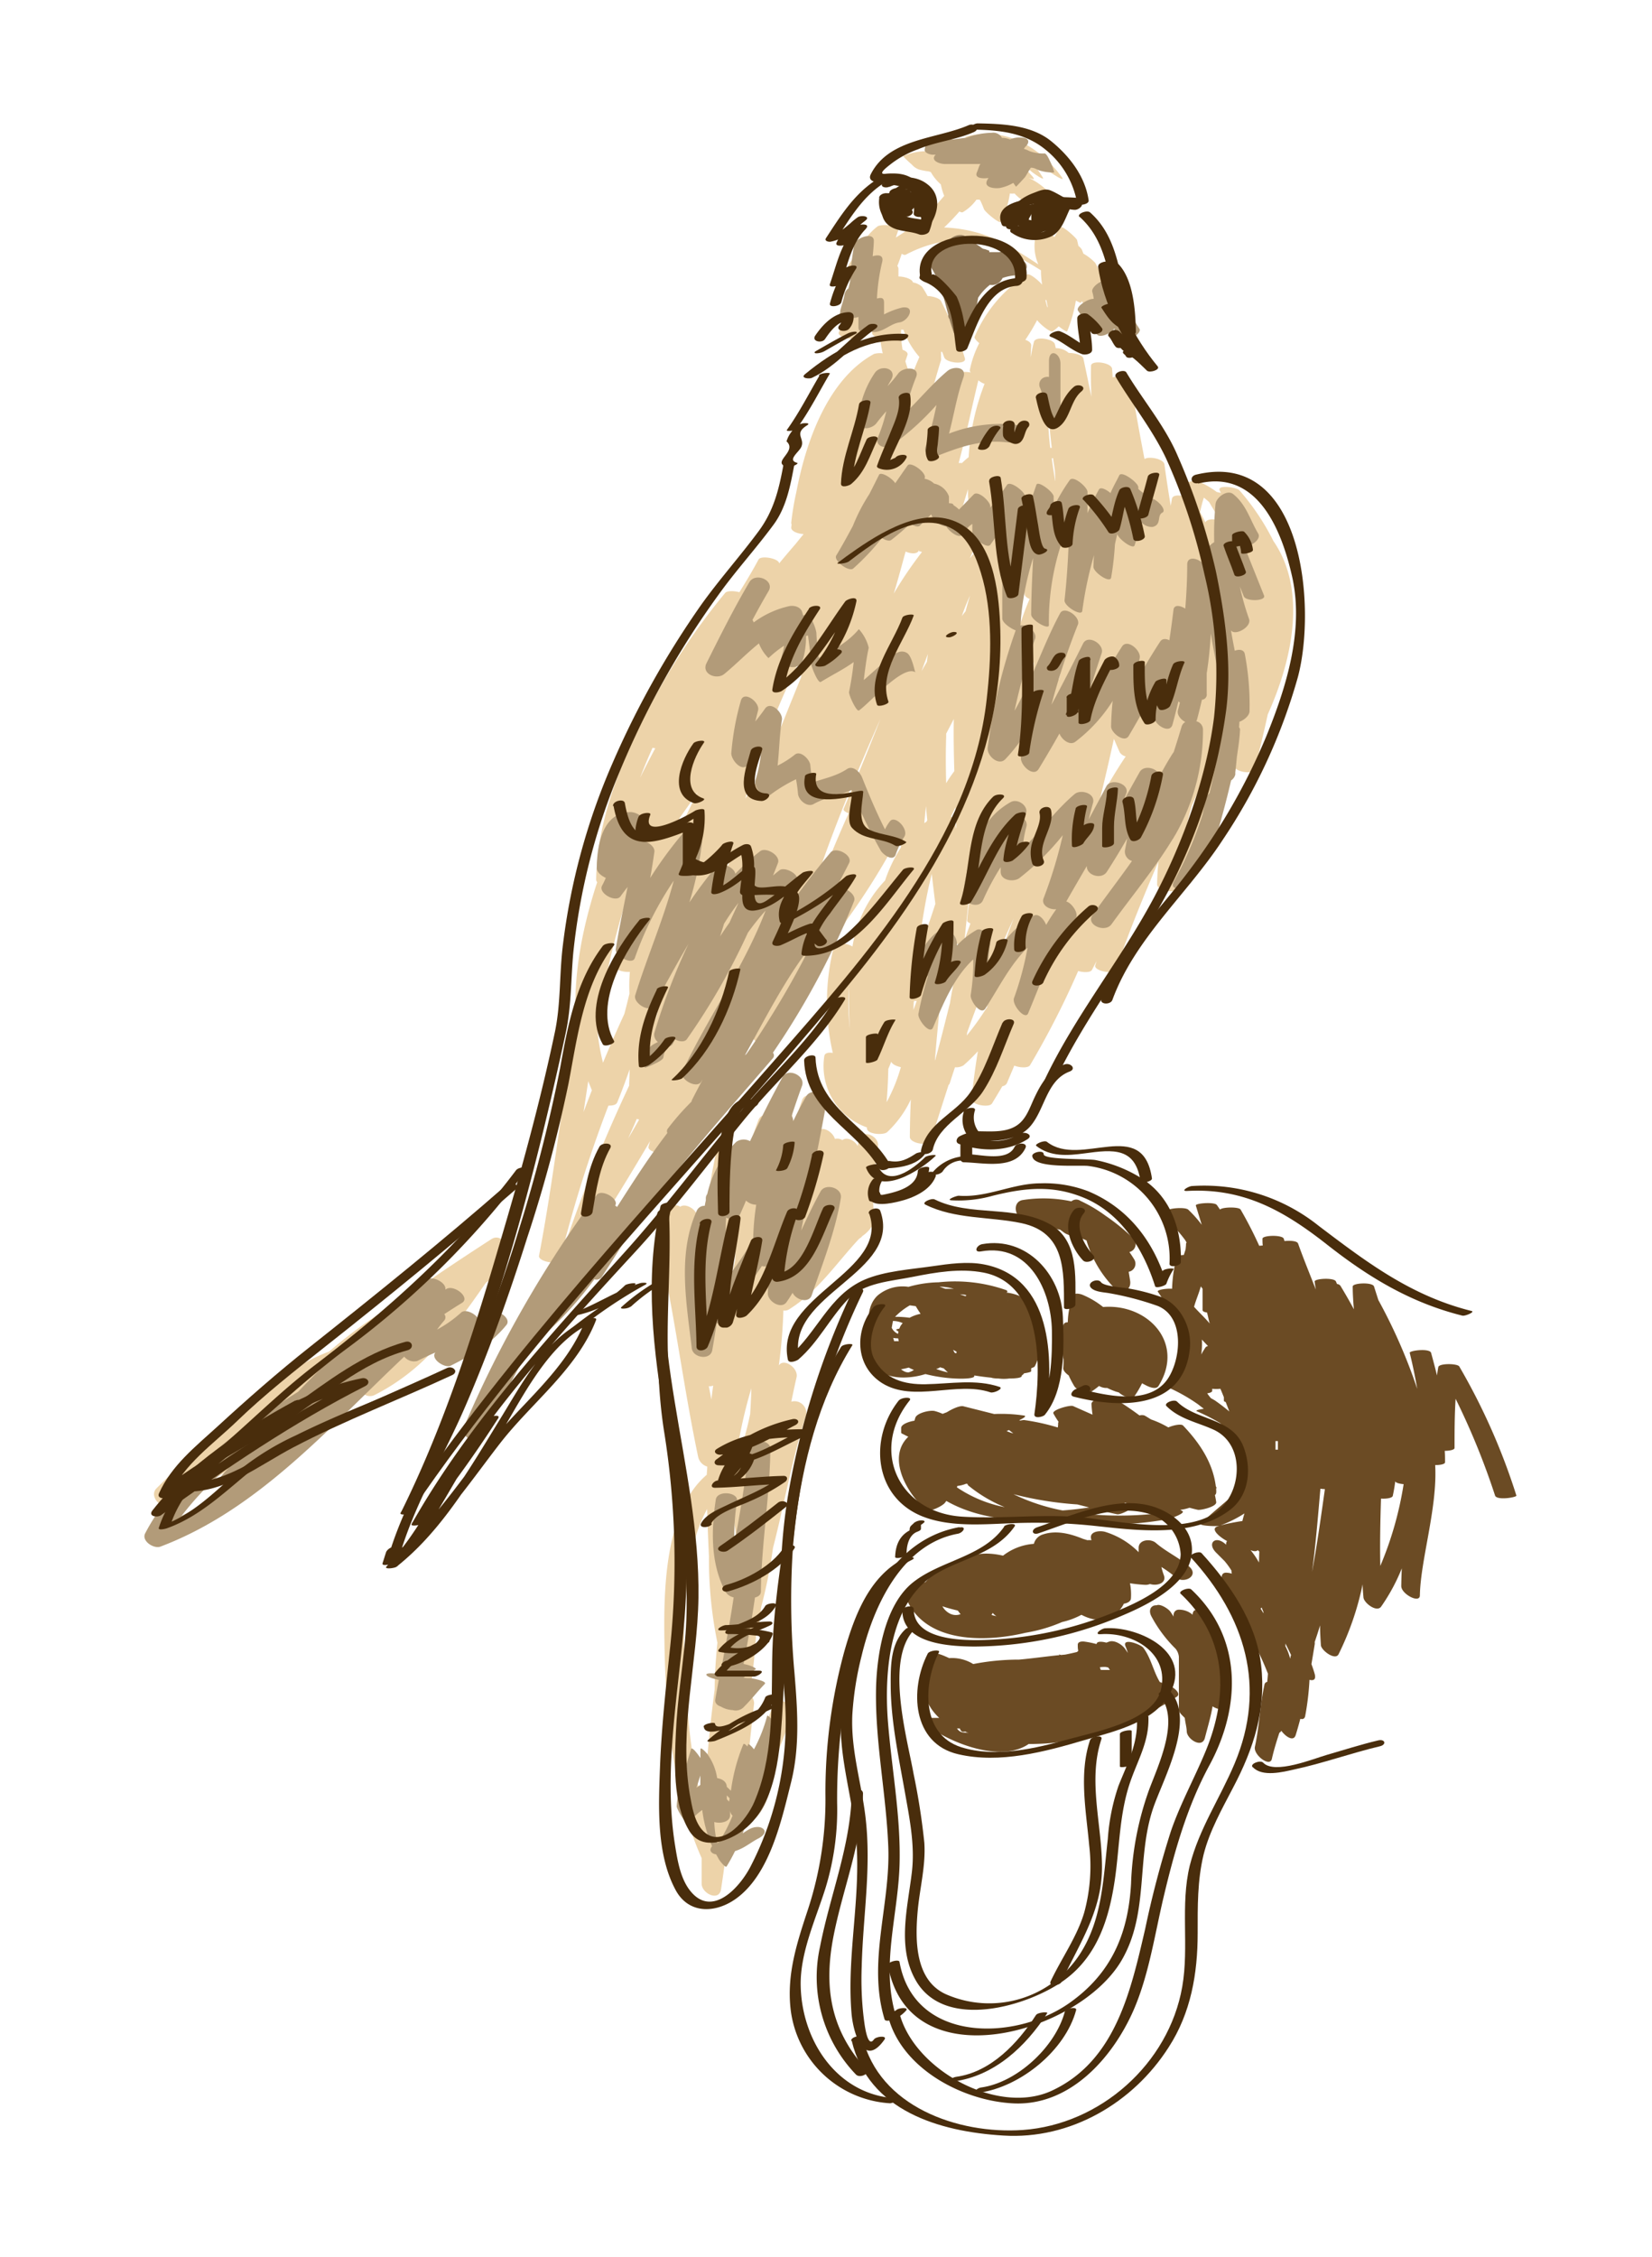 <svg id="layer1" xmlns="http://www.w3.org/2000/svg" viewBox="0 0 279.69 381.98"><defs><style>.cls-1{fill:#edd3a9;}.cls-2{fill:#b29b79;}.cls-3{fill:#917959;}.cls-4{fill:#6b4b24;}.cls-5{fill:#492d0c;}</style></defs><path class="cls-1" d="M215.59,91.55A40.53,40.53,0,0,0,209.86,83c-.49-.58-3.86-1-3.36,0l.21.42a6.41,6.41,0,0,0-.69-.15,15.25,15.25,0,0,0-2.4-1.47c-.61-.31-2.43-.69-2.79.19-.26.63-.47,1.28-.67,1.92-.81-.14-1.64-.07-1.74.49-.08.39-.14.79-.21,1.21-.39-2.35-.76-4.7-1.06-7-.13-1-2.67-1.43-3.38-.93-.83-4.32-1.63-8.64-2.29-13-.11-.71-2.19-1.11-3.11-.82,0-.46-.06-.92-.08-1.38,0-1.14-3.54-1.6-3.57-.6-.06,1.76,0,3.52.05,5.26q-.66-3.24-1.35-6.48c-.12-.56-1.48-.95-2.48-.93a3.2,3.2,0,0,0-2.19-.81c-.05-.23-.1-.46-.16-.68-.24-.89-3.28-1.41-3.54-.39-.22.86-.4,1.73-.55,2.6,0-.67.05-1.34.09-2,0-.42-.41-.75-1-.94a31.81,31.81,0,0,0,2-3.34c.51.72,2.29,2.17,2.66,1.89a10.1,10.1,0,0,0,1-.83c.69.53,1.37,1,1.43.83a24,24,0,0,0,1.46-5.13l0-.06.65.32a.29.29,0,0,0,.28,0c0-.08.05-.16.07-.25q.21.33.45.66a20.87,20.87,0,0,0,2.71,2c0-.52,0-1,0-1.54,1,.53,1.94,1,2.95,1.5.31.14.33,0,.19-.24-1.63-2.75-2.34-5.9-3.93-8.68h0a1.4,1.4,0,0,0-.09-.17,8.7,8.7,0,0,0-2-1.55c-.08-.23-.17-.46-.27-.7a2.21,2.21,0,0,0-.57-.6c-.07-.34-.15-.67-.23-1s-2.54-2.54-2.81-2.17a14.63,14.63,0,0,0-1,1.66c-.66-.5-1.36-1-1.39-.86,0,.29-.11.58-.17.87-.66-.52-1.39-1-1.44-.87a7.63,7.63,0,0,0,.26,5.5c-1.29-.85-2.58-1.68-3.9-2.47a23.76,23.76,0,0,0-12.06-3.78,36.83,36.83,0,0,0,2.59-2.71c.26.14.48.19.61.1a7.7,7.7,0,0,0,2.28-2.1l.53,0L166,34c.19.4.38.84.58,1.37s2.64,2.52,2.81,2.17a13.49,13.49,0,0,0,1.58-4.8,3.55,3.55,0,0,0,.8,0c.63.72,1.92,1.68,2.35,1.6,1.17-.2,4.75-.53,3.08-2.17a11.45,11.45,0,0,0-3.05-2.08l.78.22c.32.09-.19-.53-.18-.51-.65-.71-1.27-1.42-1.9-2.09a16.37,16.37,0,0,1,1.83,1.36c.19.17,2.29,1.67,1.86.95a22.55,22.55,0,0,0-3.5-4.36,50.23,50.23,0,0,0,6,4.27c.12.08,1.2.69.76.09-3.82-5.25-9.84-8.74-16.4-6.84,0,0,.17.23.48.52a10.24,10.24,0,0,0-3.61.5c-1.33.44-2.08,1.37-3.62,1.39a10.11,10.11,0,0,0-3.73.81c-.1,0,.72.82,1.46,1.45a2.88,2.88,0,0,0,1.25.85h0a12,12,0,0,0,1.63.31l.33.11a7.92,7.92,0,0,0,1.7,2.09,9.54,9.54,0,0,0,.57,1.93,32.13,32.13,0,0,1-8.2,7.06c.13-.36.25-.73.37-1.09.38-1.12-2.91-1.21-3.47-.79-2.24,1.73-3.35,4.11-4.83,6.45-.37.58.48,1,1.43,1.18a28.05,28.05,0,0,0-2.33,6.26c-.08.3.18.57.59.76-.49,1.09-.95,2.18-1.4,3.27-.37.89,2.93,1.48,3.47.78a37.67,37.67,0,0,0,2.69-4.07,30.82,30.82,0,0,1-.52,3.29c-.1.46.57.84,1.36,1a18.25,18.25,0,0,0,.43,2.56,3.4,3.4,0,0,0-1.48.1c-7.64,4.16-11.45,14.42-13.15,23.39a46.31,46.31,0,0,0-.86,5.14.68.68,0,0,0,.06.32l-.06.49c-.06.65,1.08,1.09,2.1,1.14-.46.55-.9,1.1-1.35,1.66q-1.43,1.64-2.8,3.31c0-.83-3.07-1.43-3.49-.66-1,1.88-2.11,3.71-3.24,5.53-.9-.25-2.08-.26-2.4.11a110.14,110.14,0,0,0-14.1,21.84c-4.13,8.22-7.61,17.39-7.75,26.69a.66.66,0,0,0,.18.43c-.07.22-.15.44-.22.66-2.33,7.33-3.93,15.38-3.36,23.15-2.35,13.09-3.77,26.34-6.27,39.4-.19,1,3.31,1.67,3.57.6a224.84,224.84,0,0,1,8.18-26c.67,0,1.3-.09,1.49-.55.76-1.84,1.44-3.7,2.1-5.58,0,.92-.07,1.83-.08,2.75A257.26,257.26,0,0,0,96.1,209.3c-.32.93,3,1.53,3.47.79,3.66-5.59,7.14-11.28,10.5-17-.09.31-.19.62-.27.93-.28,1,3,1.54,3.46.79a265.81,265.81,0,0,0,16.91-31.67c-1,4.07-1.94,8.18-2.65,12.35-.19,1.1,3.12,1.56,3.57.6.67-1.46,1.36-2.91,2-4.37.82.16,1.69.11,1.89-.27q4.11-7.89,8.34-15.71a116.85,116.85,0,0,0,9.41-15.3c-.09,1-.15,2-.22,3a25.3,25.3,0,0,0-2.67,5.57,21,21,0,0,0-5.51,11.17c-.79-.5-2.89-1-3.15,0a38,38,0,0,0-.18,18c-.73-.11-1.37,0-1.44.54a11,11,0,0,0,7.22,12.07h0l0,.21c.15,1,2.85,1.12,3.43.58a18.06,18.06,0,0,0,4-5.53q-.15,3.16-.17,6.35c0,1.1,3.23,1.65,3.56.6q1.49-4.71,3-9.4a.52.52,0,0,0,.19-.27c.29-.91.59-1.82.89-2.72a2.43,2.43,0,0,0,1.43-.31,30.87,30.87,0,0,0,2.45-2.4q-.66,4.05-1.08,8.06c-.11,1,3,1.56,3.47.78.6-1,1.18-1.95,1.76-2.93a1,1,0,0,0,.75-.48c.42-1,.85-2,1.26-3,.93.38,2.37.44,2.67-.07a145,145,0,0,0,8.15-15.94c.92.27,2.09.27,2.33-.18l.79-1.52c-.08.25-.16.49-.23.74-.3.93,3.19,1.69,3.56.6,2.09-6.17,4.58-12.18,7.14-18.16-.13,1.28-.21,2.57-.23,3.86,0,1.06,2.93,1.56,3.47.79,4.45-6.33,7.16-13.35,9.31-20.6H209c.55.86,3.22,1.22,3.46.27.76-3.07,1.51-6.14,2.18-9.23C218.91,111.41,221.26,99.78,215.59,91.55ZM177.07,50.7a.92.92,0,0,0,.11.15q.09.54.21,1.08l-.07.08c-.11-.37-.22-.76-.31-1.14Zm-2.85-25,2.64,1.93-2.07-1.38-1.08-.72ZM171.38,25a21.44,21.44,0,0,1,1.84,2.2c-.31-.21-.61-.42-.93-.6a1,1,0,0,0-.75-.26,19.56,19.56,0,0,0-1.68-1.44A11.09,11.09,0,0,1,171.38,25Zm-2.45-.07.1.08a17.12,17.12,0,0,0,2,1.49l-.2.1a2.18,2.18,0,0,1,.52.82l-.23-.13a10.38,10.38,0,0,0-2-1.06l.16,0-.2-.17c-.21-.23-.55-.66-.94-1.07C168.4,25,168.67,25,168.93,24.94ZM98.8,188.19q.39-2.62.79-5.23c.19.51.4,1,.62,1.54Q99.49,186.34,98.8,188.19Zm7.56,4.45c.48-1.1,1-2.19,1.44-3.29l.41.11C107.6,190.52,107,191.58,106.36,192.64Zm-2.2-29.26c-.15.78,1.38,1.16,2.48,1.09a28.07,28.07,0,0,0-.07,3.67c-.27,1.15-.56,2.29-.86,3.43q-1.89,4.11-3.62,8.27a36,36,0,0,1-1-6.18c.15-.86.29-1.73.45-2.59a150.07,150.07,0,0,1,6.31-24.4,1.09,1.09,0,0,0,.53-.21A136.84,136.84,0,0,0,104.16,163.38Zm4.21-31.76c.65-1.72,1.36-3.41,2.11-5.07a3.65,3.65,0,0,0,.46.07Q109.62,129.1,108.37,131.62ZM111,172.76q.38-2.62.87-5.22l.33-.28C111.77,169.1,111.38,170.93,111,172.76Zm12.27-26.83c.34-.56.68-1.12,1-1.68,0,0,0,.07,0,.11-.38.79-.76,1.58-1.16,2.37C123.15,146.46,123.2,146.19,123.26,145.93ZM115,138.59a1.67,1.67,0,0,1,.08-.2q1.6-2.2,3.1-4.48c-1.17,2.36-2.31,4.73-3.45,7.1Zm2.73,41.85c.28-.87.56-1.73.86-2.6q4.47-8.33,8.72-16.79C124.29,167.61,121.14,174.09,117.71,180.44Zm11.54-49.82q-1.58,2.25-3.1,4.54a162.26,162.26,0,0,1,8.52-22c.46-.94.94-1.88,1.42-2.82-.2,1.45-.36,2.87-.48,4.27C133.45,119.93,131.31,125.26,129.25,130.62Zm14.41,7c-3.18,7.07-6,14.28-8.55,21.6-.14.32-.29.63-.44,1,3.66-13.22,8.79-26,14.38-38.58a.17.17,0,0,0,0,0q-3,7.65-6.24,15.24C142.7,137.1,143.09,137.41,143.66,137.63Zm.05,29.53c-.05,2.34,0,4.7.17,7A39.45,39.45,0,0,1,143.71,167.16Zm6.37,19.41c.16-1.86.25-3.73.29-5.6l0-.07c.18-.41.34-.82.5-1.23.15.44.88.78,1.63.93A28.32,28.32,0,0,1,150.08,186.57Zm24.23-85.22c-.59,1.34-1.09,2.72-1.55,4.12.15-2.54.25-5.08.28-7.62.15.9.29,1.79.4,2.69C173.48,100.88,173.84,101.16,174.31,101.35ZM151.58,68.06c0,.33.1.66.13,1a1.59,1.59,0,0,0-.37-.17Zm-.26,32.38c.72-2.36,1.35-4.73,2-7.1.91.39,1.84.44,2.19-.07.2-.29.1-.59.1-.89v.91s.47.09.48.13A67.52,67.52,0,0,0,151.32,100.44Zm1.49-41.25a17.09,17.09,0,0,1-.25-3.4,2.42,2.42,0,0,0,.39,0,14.09,14.09,0,0,0,2.71,4.62c-.52,1.18-1,2.38-1.47,3.58-.2-.68-.42-1.37-.67-2.08-.09-.26-.16-.51-.24-.77l.36-1.07C153.76,59.7,153.37,59.39,152.81,59.19ZM156.93,112l-.92,1.59,0,0c.37-1,.72-1.94,1.08-2.91Zm0,26.86c0,.07,0,.13-.07.19l-.37.25c.08-1,.18-1.92.29-2.88C156.84,137.18,156.9,138,157,138.81Zm-2.27,32.05c0-.5,0-1,.07-1.5a2.34,2.34,0,0,0,.47-.05C155.05,169.84,154.86,170.35,154.68,170.86Zm1.12-10.58c0-.61,0-1.23,0-1.84.23-1.69.49-3.38.79-5.07s.72-3.69,1.18-5.55c.19,1.69.39,3.39.61,5.08C157.58,155.38,156.73,157.84,155.8,160.28Zm5,9.62c-.78,3.08-1.53,6.16-2.38,9.18,0,.12-.08.23-.12.36.28-3.55.62-7.09,1-10.63a.65.65,0,0,0-.06-.3,75.66,75.66,0,0,0,2.22-8.87c.75.12,1.52.05,1.78-.28A76.42,76.42,0,0,0,160.81,169.9Zm.76-39.41c-.48.64-.93,1.29-1.35,2-.07-2.62-.09-5.23,0-7.85,0-.17,0-.36,0-.53l1.29-2.48C161.43,124.56,161.48,127.52,161.57,130.49Zm.23,6.07c0,1.13.09,2.26.14,3.38,0,.07,0,.13-.05.19-.07-.44-.13-.89-.22-1.34a1,1,0,0,0-.64-.63C161.28,137.62,161.53,137.09,161.8,136.56ZM164,77.36a11.85,11.85,0,0,0-1.13,1,5.24,5.24,0,0,0-.57,0c1.27-4.64,2.21-9.4,3.34-14a3.58,3.58,0,0,0,1.05.6A40.32,40.32,0,0,0,164,77.36Zm2.09,64.84c-.1.41-.2.81-.29,1.21,0-.34,0-.67,0-1l.24-1C166.1,141.64,166.12,141.92,166.12,142.2Zm-1.87-47.78c.21-.44.4-.89.59-1.34,0,.22.06.43.1.65a.64.64,0,0,0-.26.18C164.53,94.07,164.4,94.25,164.25,94.42Zm.08,6.16c-.3.94-.57,1.9-.82,2.86-.21.27-.44.54-.64.83A32.92,32.92,0,0,1,164.33,100.58Zm-.42-17.9c0,.66,0,1.31.07,2-.27,1-.56,2-.88,3-.2.41-.4.83-.59,1.24a4.53,4.53,0,0,0-.52,0Q163,85.74,163.91,82.68Zm.14,69.41c0-.32.09-.28.13-.6s.16-.77.24-.77h.09a41.2,41.2,0,0,0-.74,5c0,.3.2.37.56.56-.36,1-.7,1.87-1,2.87C163.53,156.79,163.77,154.39,164.05,152.09Zm3,18.49a45.36,45.36,0,0,1-3.34,4.66l.06-.5q3.51-9.84,7.89-19.34A101.41,101.41,0,0,0,167.07,170.58ZM165,57c-.09.21.29.64.79,1.07a17.35,17.35,0,0,0-1.6,4.57c0,.09,0,.23.17.4-.93-.2-2-.13-2.16.44l-.21.67c-.9-.46-2.62-.4-2.91.16,0,.07-.07.41-.1.41h0v-.21c-.57,1.08-1.09,2.07-1.57,3.17.57-2.17,1.19-4.38,1.84-6.52a.61.61,0,0,0,.07-.28.39.39,0,0,0,0-.24c0-.37,0-.75,0-1.12l.21.06c.11.29.22.59.32.88.35,1,3.83,1.31,3.51.19a40.87,40.87,0,0,0-2.22-5.92l-.2-.53a.72.72,0,0,0-.16-.24c-.47-1-.95-2-1.45-3-.24-.48-1.37-.83-2.29-.86a15.64,15.64,0,0,0-.93-1.56,3.08,3.08,0,0,0-1.56-.75c-.05-.54-1.4-1-2.44-1v-1.3a.7.7,0,0,0-.19-.47q.39-1,.75-2.07c.27.16.51.24.68.15,6.67-3.51,12.92-3,19.42.6,1.18.65,2.33,1.34,3.47,2.05a14.23,14.23,0,0,0,.2,2.43c-.63-.75-2.17-2-2.54-1.72A23.21,23.21,0,0,0,165,57Zm9.54,61.78c-.11,1.13-.24,2.27-.38,3.41-.52.87-1,1.76-1.49,2.66.27-2.71.63-5.42,1.09-8.1.14-.8.29-1.62.45-2.44l.6-1.86c.07-.14.14-.28.22-.41C174.89,114.32,174.71,116.58,174.5,118.78Zm2.88-49.45c0,.29.08.58.13.87q.18,2.8.52,5.59h-.26A64,64,0,0,1,177.38,69.33Zm.86,8.19c.08.57.17,1.15.26,1.72s.09,1.26.13,1.89c0,.12,0,.23,0,.34-.23-1.3-.43-2.6-.6-3.91Zm1,37.4c-.32.37-.62.75-.92,1.14.14-1.79.24-3.6.27-5.42q.26,1.5.48,3a.76.76,0,0,0,.39.46C179.43,114.37,179.35,114.64,179.28,114.92Zm6.92,20.43q1.26-5.15,2.39-10.31c.33.77.65,1.53,1,2.29a1.61,1.61,0,0,0,1,.67A81,81,0,0,0,186.2,135.35Zm5.87-46.29-.36-1.38c-.37-1.87-.73-3.75-1.06-5.64.56,2.26,1.16,4.51,1.76,6.76v0A.71.71,0,0,0,192.07,89.06Zm9.29,15.39c.25-.6.51-1.18.79-1.76.35.7.73,1.4,1.13,2.08l0,0q-.15,2.91-.09,5.84-.39,2.61-.92,5.16c.18-1.13.34-2.27.48-3.41.07-.6-.81-1-1.71-1.08,0-1.35,0-2.7,0-4C201.12,106.33,201.22,105.39,201.36,104.45Zm-.94,37.66a59.79,59.79,0,0,1,1.4-5.88q.72-1.53,1.35-3.12a1.83,1.83,0,0,0,1-.23A76.59,76.59,0,0,1,200.42,142.11Zm3.73-53.84-.09.12c-.27-.59-.56-1.16-.88-1.71a21.87,21.87,0,0,1,.64-2.47c.31.25.62.51.91.78.61,1.08,1.27,2.13,2,3.17C205.81,87.81,204.57,87.75,204.15,88.27Z"/><path class="cls-1" d="M83.2,209.69c-5,3.24-10.06,6.55-14.88,10.11a80.12,80.12,0,0,0-12.6,8.92c-5,1.88-9.42,5.17-13.52,8.66-5.37,4.58-10.72,9.5-15.71,14.49-1.3,1.3.75,3.67,2.28,2.75,10.79-6.45,21.79-12.53,32.62-18.89a1.76,1.76,0,0,0,2,.36,35.08,35.08,0,0,0,10.06-7.66c1.48-.93,3-1.86,4.44-2.81A1.71,1.71,0,0,0,78,223c1.48-1.94,2.88-3.93,4.25-5.91l.46-.33a1.5,1.5,0,0,0,.63-1.26c.71-1,1.41-2.05,2.11-3.05C86.47,211,84.84,208.64,83.2,209.69ZM40.71,243.48l2.65-2.36c1.21-1.08,2.48-2.16,3.79-3.2a1.8,1.8,0,0,0,.38,1.66Z"/><path class="cls-1" d="M145.38,193c-.06.31-.11.63-.16.94-.53-1-1.88-1.58-2.61-1a1.54,1.54,0,0,0-1.25-.2c-.39-1.31-2.5-2.54-3.15-.9l-.12.3c.27-1.41.53-2.83.84-4.24.35-1.65-2.43-3.65-3.14-1.7-.42,1.17-.8,2.35-1.17,3.53a3,3,0,0,0-.5-.17c0-.68,0-1.36,0-2,0-1.71-2.93-3.11-3.29-.94l-.39,2.3c-.75-.36-1.61-.31-2,.55-3,7.65-3.83,15.77-4,23.92-.24,1.07-.5,2.14-.77,3.21.39-6.72.36-13.48.78-20.17.11-1.78-2.86-3.06-3.3-.95a112.22,112.22,0,0,0-2.37,18.95c-.28-2.91-.54-5.82-.81-8.74-.1-1.06-1.93-2.14-2.81-1.47a1.31,1.31,0,0,0-1.79.23c-1.56,2.07-1.26,5.08-1.34,7.69,0,.08.51.16.51.26v.8c0,.33-.42.65-.23.92,2.23,10.81,3.63,21.72,5.91,32.52a2.25,2.25,0,0,0,1.52,1.55c0,.46-.07.92-.08,1.38-7.35,6.24-7.31,20.42-7.16,28.78.21,11.76,1.42,25.2,6.29,36.09,0,1.43,0,2.87,0,4.31,0,1.71,3,3.11,3.29.94.54-3.56,1-7.12,1.51-10.68a1.51,1.51,0,0,0,2.44-.22,135.81,135.81,0,0,0,8-18.53c.64-1.69-2.44-3.56-3.13-1.7-1.4,3.73-2.82,7.45-4.41,11.09.32-3.8.76-7.59,1.18-11.38a1.85,1.85,0,0,0-.78-1.51,102.64,102.64,0,0,0,1.14-10.48,1.25,1.25,0,0,0,.44-.9c.14-1.14.27-2.28.4-3.42a83.87,83.87,0,0,0,2-10c1.93-7.46,3.22-15.08,5.6-22.43a2,2,0,0,0-2.5-2.33c.29-1.37.57-2.75.89-4.12.36-1.57-2.19-3.34-3-2a90.57,90.57,0,0,0,.77-9.31,1.38,1.38,0,0,0,.93-.17c4.82-3,7.92-7.65,11.69-11.75a3,3,0,0,1,.31-.3,1,1,0,0,0,.41-.36,5.82,5.82,0,0,0,1.77-1.86c.39-1,.09-2.72.1-3.81a56.41,56.41,0,0,1,.79-9.45C149,192.2,145.75,190.91,145.38,193Zm-24.63,41.45c-.11.8-.22,1.6-.32,2.4-.13-.76-.28-1.52-.43-2.28A1.11,1.11,0,0,0,120.75,234.46ZM121,285.9q-1.34,10.1-1.84,20.24c-2.25-8.18-2.94-17.15-3.26-25.25a72,72,0,0,1,1.36-18.77,25.43,25.43,0,0,1,2.46-6.76c.07,2.65.18,5.3.31,8A70.31,70.31,0,0,0,121.46,278C121.2,280.62,121,283.26,121,285.9Zm3.15-23.37c-.23.79-.49,1.57-.77,2.34,0-2.87.08-5.75.28-8.6a1.18,1.18,0,0,0,.4-.17c.27,1.45.47,2.92.62,4.4C124.47,261.18,124.29,261.85,124.12,262.53ZM127,239.32a50.92,50.92,0,0,1-2.55,8.6l0,0a81.62,81.62,0,0,1,2.76-13C127.16,236.36,127.11,237.84,127,239.32Zm7.89-23.4a2.07,2.07,0,0,0-2.35-1.37c0-.15,0-.3,0-.45a2.51,2.51,0,0,0-.77-1.5c.19-.78.38-1.56.55-2.35a1.4,1.4,0,0,0,1.1.11,1.45,1.45,0,0,0,.62,0c0,.93,0,1.85,0,2.77a2.54,2.54,0,0,0,1.61,2C135.46,215.41,135.2,215.67,134.93,215.92Zm3-3.22c.19-.58.38-1.16.56-1.75a1.39,1.39,0,0,0,.43-.49c0,.35,0,.7,0,1Z"/><path class="cls-2" d="M143.85,53.49c.25.38.87.36,1.49.15,0,.59,0,1.18,0,1.77,0,.9,1,.93,1.94.58a1.5,1.5,0,0,0,1,.18c1.5-.2,2.61-1.42,4-1.61,1.54-.21,2.84-2.84.49-2.52a13.36,13.36,0,0,0-3.1,1.17v-2c0-.83-.43-.89-1.2-.69a33.18,33.18,0,0,1,.9-6.24c.24-1.09-.65-1.23-1.62-.91.08-.87.18-1.75.19-2.63,0-1.6-3.11-.47-3.32.66a49.37,49.37,0,0,0-.71,6.26c-.09.38-.17.76-.27,1.14a1.63,1.63,0,0,0-.66,1c-.14,1-.52,1.87-.72,2.82a.3.3,0,0,1,0,.08h0c0,.11,0,.21-.07.32C142,54,142.92,53.88,143.85,53.49Z"/><path class="cls-2" d="M157.92,26.18h.52a.73.73,0,0,0-.33.57c0,.71,1.32,1,1.78,1h6.16c-.21,0-.42.9-.64,1.37-.48,1,.8,1.15,1.94,1l-.17.29c-.81,1.37,1.31,1.55,2.17,1.39a7.37,7.37,0,0,0,2.2-.85l.47.65c.52-.52,1-1.05,1.51-1.61.12-.14.95-1.61,1-1.61.67,0,.91.29,1.53.49a7.59,7.59,0,0,0,2.42.31,7.84,7.84,0,0,0-.62-1.72c-.13-.26-.64-1.49-1-1.49a6.5,6.5,0,0,1-2.62-.42,4.14,4.14,0,0,0-.9-.36l.26-.36c.73-.64.78-1.55-.8-1.55a3.58,3.58,0,0,0-1.8.33,3.49,3.49,0,0,0-1.37-.28,1.65,1.65,0,0,0-1.7-.86,12.85,12.85,0,0,0-4.32.84c-.71.07-1.42.19-2.13.27-.86.1-1.55-.38-2.41-.3-1.25.11-2.38.71-2.51,2C156.44,25.87,157.49,26.18,157.92,26.18Z"/><path class="cls-2" d="M185.74,56.62c.57.59,2.26-.16,2.9-1,.37.61.74,1.22,1.13,1.81.58.9,3.68-1,3.14-1.79-1.72-2.62-3.12-5.44-4.84-8.06-.58-.89-3.41.81-3.14,1.8a7.08,7.08,0,0,1,.24,1.2c-1-.06-3.11,1.35-2.65,2A29,29,0,0,0,185.74,56.62Z"/><path class="cls-2" d="M177.6,61.11V63.8a1.2,1.2,0,0,0-.53,0,1.28,1.28,0,0,0-1,1.8c.74,1.64.31,3.39,1.47,4.82.89,1.1,2,.79,2-.71V61.61C179.6,59.77,177.6,58.83,177.6,61.11Z"/><path class="cls-2" d="M214,100.76l-3.32-8.28c1.17,0,2.91-1.23,2.33-2.2-1.4-2.36-2-4.88-4.22-6.66-1.06-.85-2.93.62-3,1.71a53.26,53.26,0,0,0-.22,6.42c-.71.43-1.36,1.14-1.39,1.64-.06.83-.09,1.67-.1,2.5-.64-1.26-3.07-2.1-3.08-.36,0,2.5-.13,5-.33,7.47-.86-.56-1.92-.73-2,.25q-.31,2.55-.69,5.1c-.59-.29-1.21-.32-1.57.24-1.49,2.28-2.87,4.62-4.21,7,.23-1.42.49-2.84.76-4.25.25-1.25-2.09-3.32-3-1.93-2,3.09-3.74,6.43-6,9.32.77-2.76,1.65-5.48,2.56-8.2.5-1.5-2.34-3.25-3.15-1.62-1.74,3.47-3.5,6.93-5.35,10.35a115.61,115.61,0,0,1,4.47-13.56c.51-1.29-2.28-3.26-3-1.93-2.86,5.29-4.74,11.25-7.72,16.51a90.14,90.14,0,0,1,3.47-12.16c.42-1.17-1.38-2.56-2.48-2.27a47.79,47.79,0,0,1,2.15-11.42c-.16,3.18-.31,6.36-.33,9.54,0,1,3,2.69,3,1.83a42.21,42.21,0,0,1,3.41-17.23,127.87,127.87,0,0,1-.76,13c-.11,1,2.87,2.79,3,1.83a63.76,63.76,0,0,1,2-9.48c-.06.66-.1,1.33-.11,2,0,.92,2.8,2.86,3,1.83a50.43,50.43,0,0,0,.64-5.61c.12-.59.26-1.18.41-1.77.17.82,2.67,2.69,2.92,1.92.42-1.27.85-2.53,1.27-3.8a2.31,2.31,0,0,0,1.79.68c1.57-.38.69-1.93,1.63-2.41s-1.29-2.71-2.21-2.42c-.5-.62-1.85-1.46-1.85-1.64v-.26c0-.72-2.81-2.85-3.22-2-.49,1-1.08,2-1.49,3-.73-.63-1.69-1.08-1.95-.61a39.77,39.77,0,0,0-1.94,4c0-1.2,0-2.4,0-3.6,0-.74-2.35-2.84-3-2a31.2,31.2,0,0,0-2.73,4.63c0-.6,0-1.21,0-1.81,0-.78-2.67-2.8-2.93-2-.75,2.21-1.54,4.43-2.29,6.66q.15-2.33.39-4.65c.08-.77-2.53-2.81-3.07-2-.88,1.3-1.83,2.58-2.83,3.86v-.24c0-.81-2.07-2.75-2.81-2s-1.64,1.7-2.49,2.55a4.24,4.24,0,0,0-.8-.65c-.38-.23.1-.36-.9-.42V84a3.43,3.43,0,0,0-2.52-2.17,3.08,3.08,0,0,0-1.6-.81.43.43,0,0,0,0-.07c.46-.89-2.34-2.94-2.88-2.18-.71,1-1.4,2-2.09,3-.61-.94-2.46-2-2.74-1.42-.55,1.09-1.09,2.18-1.65,3.27a30.61,30.61,0,0,0-2.79,5.39c-.91,1.69-1.83,3.38-2.81,5-.51.86,2.14,2.84,2.88,2.19a40,40,0,0,0,4.85-5.15c.61.38,1.26.57,1.59.32,1.14-.88,2.2-1.8,3.22-2.76.63.41,1.31.65,1.62.34.63-.64,1.27-1.27,1.91-1.91a3.3,3.3,0,0,0,2.56,2.06c.54.89,2.08,2,2.64,1.46s.77-1.26,1.77-1.9v1.51c0,.73,2.5,2.84,3.07,2,.71-1.05,1.51-2.09,2.25-3.13-.27,5.2-.25,10.42-.25,15.63,0,.69,1.38,1.69,2.27,2a95.54,95.54,0,0,0-4.74,19.87c-.17,1.34,1.85,3.15,3,1.92a28.47,28.47,0,0,0,3.16-4c-.2,1.24-.39,2.48-.53,3.74s2.09,3.41,3,1.93q1.83-3,3.52-6c.37,1,1.71,2.1,2.67,1.41a26.1,26.1,0,0,0,6.34-6.93c-.15,1.44-.24,2.88-.27,4.33,0,1.07,2.27,2.88,3,1.58,1.65-2.79,3.21-5.63,4.83-8.42a45.07,45.07,0,0,1-.58,4.88c-.26,1.49,2.66,3.41,3.15,1.63.36-1.3.67-2.59,1-3.9l.25.18c-.11.43-.21.86-.33,1.29-.21.76.46,1.6,1.25,2a1.33,1.33,0,0,0-.63.78c-.43,1.45-.88,2.89-1.34,4.32l-.12.15c-.82,1.28-1.57,2.59-2.27,3.92-.24-1.37-2.62-2-3.37-.7-.92,1.63-1.83,3.28-2.74,4.92.15-.44.3-.87.47-1.31.62-1.62-2.62-2.65-3.37-1.19-1,1.9-2,3.76-3,5.62.24-.94.48-1.88.74-2.81.45-1.63-2.07-2.37-3.11-1.5-3.28,2.78-5.78,6.3-8.82,9.3a20.48,20.48,0,0,1,.65-3.78,1.34,1.34,0,0,0-.72-1.55c1.92-1.14-.4-3.52-2-2.58-5.56,3.16-7.12,9.47-8,15.39-.24,1.63,2.67,2.8,3.37,1.19a42.1,42.1,0,0,1,3-5.6v.77c0,1.52,2.19,1.77,3.14,1.1a44.53,44.53,0,0,0,7.37-7.28A77.79,77.79,0,0,1,176.69,152c-.47,1.14.95,2,2.14,1.86a31.54,31.54,0,0,0-1.71,2.66c-.39-1-1.32-2-2.12-1.56-3.45,1.92-5.68,5.05-7.72,8.33a24.48,24.48,0,0,1,.35-3.41c.18-.9-1.22-3.1-2.3-2.5A14.53,14.53,0,0,0,162,160a2.52,2.52,0,0,0-2-2.7c-2.14,0-3.8,3.53-5.07,4.92-.93,1,1.29,3.82,2.06,3l.14-.16a59.77,59.77,0,0,0-1.64,6.52c-.16.89,1.92,3.6,2.47,2.31,1.77-4.11,3.54-8.49,6.81-11.53a34.53,34.53,0,0,1-.42,6c-.17.88,1.66,3.55,2.47,2.31,2.27-3.48,4.18-7.41,7.15-10.3a52.54,52.54,0,0,1-2.29,8.52c-.42,1.13,1.88,3.82,2.39,2.59,2.35-5.6,4.25-11.3,8.06-16.12.56-.71-.62-2.53-1.6-2.81,1.14-2,2.31-4,3.47-6-.07,1.6,2.49,2.35,3.38,1,1.21-1.86,2.36-3.77,3.47-5.69-.13.69-.26,1.38-.4,2.08a1.67,1.67,0,0,0,1.2,1.76c-2.12,3-4.43,6-6.68,9.15-1.19,1.65,2.12,3.07,3.21,1.56,3.46-4.8,7.29-9.37,10.37-14.43a1.63,1.63,0,0,0,.21-.34c.11-.19.23-.36.33-.55a35.44,35.44,0,0,0,4.58-17.66,1.45,1.45,0,0,0-1.13-1.37,1,1,0,0,0,.11-.26c.31-1.13.58-2.26.84-3.39a.86.86,0,0,0,.81-1c0-1.15,0-2.31,0-3.46a63.24,63.24,0,0,0,.69-6.75c.52,3.22,1.22,6.41,2,9.59-.25,3.31-.41,6.63-.66,9.94-.42,2.53-1,5-1.56,7.51a1.66,1.66,0,0,0-.52.72c-.27.94-.47,1.89-.65,2.85a63.25,63.25,0,0,1-4.85,11.33c-1,1.91,2.35,1.27,3,0,1.11-2.18,2.21-4.33,3.17-6.53a2,2,0,0,0,1-1c.91-3.18,1.77-6.34,2.51-9.54a1.68,1.68,0,0,0,.71-1c0-.1,0,.52,0-.37h0c.1-.85.18-1.67.26-2.53.21-1.54.47-3.06.54-4.63a.56.56,0,0,0-.16-.46l.06-.94c.85-.3,1.72-1.09,1.71-1.8a45.39,45.39,0,0,0-.8-9.67c-.16-.76-.94-.82-1.7-.55-.23-1.15-.45-2.3-.64-3.45.67,1,3.54-.57,3.06-1.92a45,45,0,0,1-1.56-5.49c.22.54.44,1.08.65,1.62C210.9,101.84,214.43,101.75,214,100.76Zm-8.44,2.46v-2a20.62,20.62,0,0,0,.2,2.21C205.73,103.34,205.6,103.28,205.6,103.22Z"/><path class="cls-2" d="M138.93,201.62c-1.2,2.16-2.25,4.39-3.29,6.63,1.42-7.22,3-14.4,4.27-21.66.3-1.73-2.58-2.5-3.4-1.09s-1.55,2.83-2.24,4.28a1.38,1.38,0,0,0-.24-.94c.56-1.7,1.14-3.41,1.76-5.1s-2.39-3.13-3.31-1.46c-1.95,3.56-3.76,7.18-5.5,10.84a2.2,2.2,0,0,0-2.34.12,18,18,0,0,0-4.9,8.83,1.14,1.14,0,0,0-.24.73c0,.11,0,.22,0,.34-.07.3-.13.61-.19.92a1.39,1.39,0,0,0-1.32.78c-3.34,7.34-1.76,15.62-.87,23.32.19,1.64,3.15,2.11,3.47.32.27-1.51.51-3,.74-4.53a1,1,0,0,0,.87-1.11c0-1.28,0-2.56,0-3.83.61.83,2.14,1.48,2.93.51a65.08,65.08,0,0,0,3.85-5.27,2.12,2.12,0,0,0,1.37-.11c-.18,1.58-.32,3.17-.35,4.77,0,1.32,2.27,2.76,3.19,1.41.35-.51.67-1,1-1.55.56,1.23,2.75,1.85,3.24.42,1.86-5.45,4-10.78,4.93-16.49C142.61,201,139.73,200.17,138.93,201.62Zm-11.42,8.18a63.73,63.73,0,0,1-3.58,5.39,26.92,26.92,0,0,1-1-9.15,1.75,1.75,0,0,0,2.37-.54c.34-.78.69-1.55,1-2.33a2.58,2.58,0,0,0,1.73.7A44.93,44.93,0,0,0,127.51,209.8Z"/><path class="cls-2" d="M121.65,283.27a12.24,12.24,0,0,0-1.23-.1c-1.53,0-.65.6.27.87q.47.13,1,.24c-.2,1.11-.41,2.22-.59,3.33-.1.57.33,1,.93,1.18a4.22,4.22,0,0,0,2,.6,1.9,1.9,0,0,0,2-.62c1.21-1.21,2.25-2.57,3.44-3.79.49-.51-2.23-1-2.51-1s-.73,0-1.09-.08c.68-.41,1.3-1,2-1.34.47-.25-1.06-.75-1.14-.77a8.09,8.09,0,0,0-.84-.2c.7-3.74,1.39-7.49,1.93-11.25.55-.13,1-.45,1-1,.08-8.08,1.52-16.08,1.61-24.17,0-1.6-3.44-1.87-3.61-.27-.57,5.47-1.47,10.88-2.48,16.27a36.12,36.12,0,0,1,.45-7.13c.24-1.56-3.36-1.88-3.6-.28-.79,5.18-.91,10.9,1.65,15.63a2.17,2.17,0,0,0,1.37.93c-.63,4.31-1.46,8.6-2.24,12.9Z"/><path class="cls-2" d="M127.7,307.88c3.36-3.11,3.76-10.48,4.25-14.7.09-.84-2-3.17-2.07-2.81a25.46,25.46,0,0,1-2.23,5.66c-.47-.6-.93-1-1-.83s-.07.24-.11.36c-.32-.37-.6-.57-.7-.36a31.32,31.32,0,0,0-2.09,7.85l-.71-.68c0-.83-.76-1.32-1.57-1.45l-.06-.06a9.34,9.34,0,0,0-1.69-4.08s-1.12-1.3-1.13-.77,0,1,0,1.5c-.27-.4-1.44-2.07-1.6-1.5-.89,3.22-2.22,6.29-2.42,9.66,0,.54,1.73,3.35,2,2.94a9.83,9.83,0,0,1,2.32-2.32,22.25,22.25,0,0,0,1.67,6.14,1.34,1.34,0,0,0-.16.23c-.38.64.25,1.09.84,1.14l.43.77c0,.09,1.14,1.6,1.34,1.29a28.53,28.53,0,0,0,1.43-2.6,7.46,7.46,0,0,0,.89-.35c1.09-.49,2-1.25,3.08-1.8.47-.24,1.44-.91.88-1.54s-1.73-.39-2.34-.07a11.92,11.92,0,0,0-1.21.76c.2-.56.39-1.12.57-1.69A2.44,2.44,0,0,0,127.7,307.88Zm-9.79-5.35.66-2.06c0,.53,0,1.06,0,1.58Zm5.14,1.3.48.49-.09.55a3,3,0,0,1-.39-.4Zm-1.36,7.95-.27.09a17.77,17.77,0,0,1-.49-3.54c1,.32,2.67,0,2.67-1.11v-.81a1.34,1.34,0,0,0,.43.85A28.06,28.06,0,0,1,121.69,311.78Z"/><path class="cls-2" d="M141.62,150.5c-.12.09-.22.18-.33.28.84-1.57,1.67-3.15,2.47-4.74.67-1.31-2.24-2.85-3.14-1.78-2.4,2.84-4.65,5.79-6.79,8.81.44-1.34.83-2.69,1.15-4.08.27-1.15-2.18-2.36-3-1.72-.38.29-.74.59-1.1.89.28-.71.56-1.41.83-2.12.48-1.25-2-2.75-3-2a34.24,34.24,0,0,0-4.22,3.84c-.17-1.15-2.46-2.11-3.23-1.22a69.92,69.92,0,0,0-4.55,6.06,54.5,54.5,0,0,0,2.14-10.18c.13-1.28-2.37-2.53-3.23-1.52a68.42,68.42,0,0,0-5.54,7.56c.27-1.47.51-3,.71-4.43.13-1-1.47-2-2.53-1.9.25-.89.52-1.78.84-2.67.43-1.18-1.36-2.15-2.33-2.15-4.86,0-5.72,5.85-5.73,9.5,0,.65.75,1.29,1.53,1.63-.2.45-.4.89-.64,1.33-.68,1.25,2.33,2.94,3.14,1.78.38-.54.78-1.05,1.18-1.57-.69,3.5-1.44,7-2,10.53-.18,1.14,2.79,2.75,3.22,1.51a57.57,57.57,0,0,1,6.6-13.11c-1.74,6.57-4.5,12.86-6.52,19.39-.41,1.3,2.43,3.06,3.14,1.78,1.94-3.51,3.83-7,5.87-10.48a107.38,107.38,0,0,0-5.79,15.14,1.53,1.53,0,0,0,.62,1.47c-.31.17-1.43.67-1.44,1.1a5.18,5.18,0,0,1-.41,1.89,4.16,4.16,0,0,0-.39,1.33c0,.16,1.64-.59,1.71-.64.31-.16,1.44-.66,1.46-1.1a4,4,0,0,1,.41-1.29q.11-.27.18-.54a.94.94,0,0,0,1-.44l.39-.74c.75.39,1.63.49,2-.06a112,112,0,0,0,10.32-18,43.92,43.92,0,0,1,3-3.75c-3.62,9.51-9.76,18.05-14.08,27.22-.6,1.28,2.36,3,3.15,1.78l.3-.46c-.62,1.17-1.24,2.33-1.83,3.51a.74.74,0,0,0-.08.28,42.94,42.94,0,0,0-4,4.55.71.71,0,0,0-.09.76c-3.08,4-5.79,8.26-8.52,12.52a2.67,2.67,0,0,0-.32-.24c.74-1.1-2.31-2.93-3.16-1.76a194.23,194.23,0,0,0-22.55,39.48c-.55,1.32,2.51,3,3.14,1.78,2.93-5.85,5.94-11.67,9.21-17.34A1.21,1.21,0,0,0,92,226a60.26,60.26,0,0,0,8.63-9.51,1.12,1.12,0,0,0,1.23-.36c1.31-2,2.62-4.11,3.94-6.15,7.45-11,16.42-20.84,25.06-30.91a.7.7,0,0,0,0-.92c.51-.75,1-1.5,1.5-2.24a134.19,134.19,0,0,0,12.24-23.43C145.07,151.25,142.59,149.72,141.62,150.5Zm-18.1,5.61c-.55.77-1.09,1.56-1.61,2.36.23-.71.46-1.43.67-2.15q1.14-1.84,2.45-3.55C124.54,153.89,124,155,123.52,156.11Zm6.78,16.27c-1.23,2-2.53,4-3.94,6l-.24.2c3.45-6.23,6.7-12.68,11-18.27Q134,166.5,130.3,172.38Z"/><path class="cls-2" d="M150.66,139a8.05,8.05,0,0,0-.83,1.35c-1.45-2.86-2.69-5.82-3.89-8.82-.35-.87-1.54-2.05-2.53-1.39-1.81,1.2-3.84,1.59-5.8,2.25a25.46,25.46,0,0,1-.42-2.89c-.06-.94-1.66-2.61-2.64-1.78a15.77,15.77,0,0,1-2.9,1.84c.29-2.56.31-5.16.73-7.75.19-1.22-1.9-3.24-2.85-1.9-.52.75-1.08,1.47-1.65,2.18.15-.63.31-1.26.47-1.89.33-1.36-2.46-3.46-2.93-1.58a45.15,45.15,0,0,0-1.61,8.86c0,1.16,1.85,3.31,2.84,1.89.71-1,1.48-2,2.26-2.92a22.1,22.1,0,0,1-1,5.55c-.38,1.14,1.38,3.47,2.58,2.45a26.16,26.16,0,0,1,4.28-2.58,24.27,24.27,0,0,1,.33,2.42c.08,1.12,1.57,2.38,2.64,1.78,2.05-1.16,4.32-1.46,6.44-2.37a84.48,84.48,0,0,0,4.93,10.24c.36.62,2,1.91,2.51.74a14.52,14.52,0,0,1,1.43-3C154,140.42,151.55,137.82,150.66,139Z"/><path class="cls-2" d="M85.74,224.22c1-1.22-2.06-3.14-3.11-1.85A16.43,16.43,0,0,1,81,224.13c.74-1.14-2-2.91-2.94-2A20.66,20.66,0,0,1,74,225a18.33,18.33,0,0,1,1.22-1.54.84.84,0,0,0,0-1.07c1-.66,2-1.3,3-1.91,1.46-.9-1.35-3.15-2.67-2.34l-.16.1c.25-1.16-2.12-2.37-3.06-1.71a150.86,150.86,0,0,0-21.86,19q-4.26,2.64-8.35,5.58c-6.81,4.91-13.61,10.82-17.54,18.37-.68,1.29,1.46,2.67,2.58,2.25,16.59-6.27,28.53-20.15,41.28-32.15a2.13,2.13,0,0,0,2.22.73c1-.5,2.05-1,3.05-1.43-.9,1.09,1.63,2.72,2.59,2.23C80,229.26,83.17,227.38,85.74,224.22ZM38.66,251.75a68,68,0,0,1-7.93,4.8,53.68,53.68,0,0,1,8.56-8.82l-1.77,2C36.87,250.51,37.68,251.34,38.66,251.75Z"/><path class="cls-2" d="M153.58,110.52c-1.32-.86-2.73.59-3.7,1.39-1.24,1-2.41,2.14-3.64,3.17.23-1.83.44-3.66.84-5.47a7.28,7.28,0,0,0-1.67-3.14c-1.91,2.3-4.32,3.48-6.79,4.89a41.43,41.43,0,0,1-.4-4.17c0-.59-.9-3.2-1.67-3.14l-.59.08a5.18,5.18,0,0,0-.14-.53c-.26-.94-1.49-1.22-2.31-1a15.85,15.85,0,0,0-5.9,2.73,2,2,0,0,0-.22-.41c.88-1.65,1.78-3.28,2.73-4.89,1.09-1.83-2.23-3.24-3.25-1.51-2.63,4.45-4.94,9.07-7.25,13.7-.92,1.83,1.71,2.89,3,1.84,1.95-1.6,3.83-3.54,5.87-5.18a7.08,7.08,0,0,0,1.62,2.49,18,18,0,0,1,2.64-2.1,16.33,16.33,0,0,1-.38,1.73c-.57,2,3,2.7,3.54.72a13.69,13.69,0,0,0,.55-4.09l.34-.09c.2,1.57.44,3.14.51,4.72,0,.41,1.16,3.44,1.66,3.14,1.92-1.19,3.83-2.1,5.56-3.36a50.91,50.91,0,0,1-.78,5.05c-.1.46,1.26,3.4,1.67,3.14,1.7-1.11,7.45-7.83,9.56-6.46C154.84,113.63,154.42,111.06,153.58,110.52Z"/><path class="cls-2" d="M152.08,63.19a23.51,23.51,0,0,1-1.81,2.16c.17-.33.36-.66.56-1,1.24-2-1.76-2.8-2.77-1.17a16.29,16.29,0,0,0-2.74,8c-.08,1.84,2.32,1.47,3.09.41.51-.69,1.07-1.33,1.64-2a27.33,27.33,0,0,1-1.4,4.39c-.64,1.47,1.25,2.09,2.29,1.41a45.5,45.5,0,0,0,7.61-6.86,61.53,61.53,0,0,1-1.84,7.06,1.31,1.31,0,0,0,1.85,1.61c3.95-1.57,7.69-2.87,12-2.33,1.76.22,3.48-2.69,1.23-3a23.92,23.92,0,0,0-11.12,1.51c.84-3.15,1.33-6.39,2.43-9.48.66-1.82-1.63-2-2.68-1.13-2.58,2.16-4.75,4.82-7.18,7.16a37.35,37.35,0,0,1,1.81-6C155.93,62,153,62,152.08,63.19Z"/><path class="cls-3" d="M173.47,44.34a6.61,6.61,0,0,0-3.63-1.67c-.22-.13-.47,0-.75,0h-1.61a2.38,2.38,0,0,0,0-.26c-.3-.07-.6-.24-.9-.28s-.61-.4-.92-.56c-.71-.5-1.41-1-2.13-1.53-1.07-.73-3.2.19-3,1.39a2.29,2.29,0,0,0-1.32.87c-.1.06-.22.1-.33.16a1.31,1.31,0,0,0-.75.81c-.66.38-1.14,1-.68,1.71,1.7,2.49,2.32,5.41,3.1,8.28a1,1,0,0,0,.2.73c.21.76.45,1.52.72,2.27.64,1.72,4.08.73,3.38-1.17q-.18-.48-.33-1a1.58,1.58,0,0,0,.42-.7,24.61,24.61,0,0,0,.66-3,8.86,8.86,0,0,1,2-2.19,1.94,1.94,0,0,0,2.13-1.15,8,8,0,0,1,2.48-.46C173.21,46.64,174.46,45.26,173.47,44.34Z"/><path class="cls-4" d="M205.89,251.93c.06-.08.08-.15.05-.21a2,2,0,0,0-.1-.21c-.51-4-2.73-7.32-5.54-10.27-.31-.32-1.59-.08-2.5.32a15.82,15.82,0,0,0-2.92-1.35c-.38-.23-.74-.47-1.13-.68a1.54,1.54,0,0,0-.83,0,55,55,0,0,0-4.81-3.2c-.58-.34-3.35.47-3.32,1.26a17.61,17.61,0,0,0,.18,1.81l-3.3-1.46c-.5-.22-3.66.66-3.32,1.27a15.54,15.54,0,0,0,.87,1.4.65.65,0,0,0-.07.21q0,.38-.06.75a37.2,37.2,0,0,0-5.69-1.26,2.39,2.39,0,0,0-.62.09s0,0,0,0l-.23-.06c.76-.35,1.32-.71.82-.79a26,26,0,0,0-5.05-.26l-5.21-1.31c-.66-.16-2.07.54-2.79,1l-.73.28a8.86,8.86,0,0,0-1.32-.47c-.74-.21-3,.29-3.3,1.12-.06.17-.09.34-.15.51-1,.16-2.25.62-2.25,1.24v.81s.05.06.08.1l1.13.57c-3.45,3.27-.76,8.95,2.89,12.32.62.57,2.89-.61,3.3-1.13l.25-.33c4.94,2.82,11,3.52,16.89,3.16a60.63,60.63,0,0,0,20.71-.09c.24-.05,3-1,2.35-1.36l-.36-.21h.06a8,8,0,0,0,1.52-.35c.47.13.94.25,1.41.35s3.22-.52,3.11-1.31c-.06-.4-.13-.79-.22-1.18a.58.58,0,0,0,.22-.43C205.93,252.32,205.91,252.13,205.89,251.93Zm-34.3.93a58.83,58.83,0,0,0,10.81,1.73l2,.51c-1.47.23-3,.4-4.49.51A33.07,33.07,0,0,1,171.59,252.86ZM170.82,242l.74.56-.42-.1-.72-.28ZM162,251.69l.09-.23a5.33,5.33,0,0,0,1.5-.38l.26.06a.18.18,0,0,0,.07.23,24.08,24.08,0,0,0,6.18,3.68A21.78,21.78,0,0,1,162,251.69Zm22.2,4.54c.86-.16,1.72-.33,2.55-.51.78.19,1.56.37,2.35.53s3.22-1.36,3-1.41l-1.74-.43.11-.1a26.17,26.17,0,0,0,3,.72l2,1.14A57.14,57.14,0,0,1,184.23,256.23Z"/><path class="cls-4" d="M175.81,222.41c0-.29-1.21-.3-1.21-.27V220.8c0-.29-2-1.08-2.13-1.08h-.81c-.09,0-.48.41-.91.44,0-.08-.05.06-.07,0a23.6,23.6,0,0,0,3.06-.26,8,8,0,0,0-3.4-1.17h0c.29,0,.28-.31,0-.41A26.1,26.1,0,0,0,158.9,217a19.55,19.55,0,0,0-5.09.77,6.57,6.57,0,0,0-5.2,1.44c-1.61,1.48-1.82,3.93-1.32,6.34-.3,2.64-.07,5.56,2.43,6.9,1.91,1,4.92.73,6.91.09l.1,0a25.31,25.31,0,0,0,5.94.77c.25,0,2.28,0,2.28-.43,0,0,0-.08,0-.12.95.16,1.91.28,2.88.38l.21.06a5.47,5.47,0,0,0,1,.08,6.87,6.87,0,0,0,1.83,0c1,0,2.12-.09,2.11-.43,0-.15.38-.29.37-.44.48-.08,1.23-.2,1.23-.37v-.45c0-.09.53-.21.6-.35C176.67,228.48,175.9,225.43,175.81,222.41Zm-16.75-4.67a9.36,9.36,0,0,1,1.88.22l.56.14c-.49,0-1,0-1.46,0Zm-8.09,7c.06-.41.14-.82.21-1.2a4,4,0,0,1,1.65.37,3.25,3.25,0,0,0-.36.47,4.69,4.69,0,0,0-.21.46c-.37.07-.61.15-.53.22l.38.28a2.63,2.63,0,0,0-.06.39A2.11,2.11,0,0,1,151,224.76Zm3.07-3.84,1,.14c.26.44.53.87.82,1.29A6.71,6.71,0,0,0,154,223a16.94,16.94,0,0,0-2.46-.16A11.28,11.28,0,0,1,154,220.92Zm9.35-1.57-.87-.3C163.44,219.09,163.9,219.19,163.39,219.35Zm-1.79,9.56c-.08-.15-.16-.3-.23-.46l.58.31c0,.1,0,.19-.07.29A2.44,2.44,0,0,0,161.6,228.91Zm-9.53-2.42a2.66,2.66,0,0,0,.1.49h-.81c0-.18-.09-.36-.14-.55C151.5,226.47,151.78,226.48,152.07,226.49Zm2.45,5.49a3.41,3.41,0,0,1-.71.29,1.62,1.62,0,0,1-.62-.13,2.86,2.86,0,0,1-.64-.4,12.77,12.77,0,0,0,1.3-.29c.29.15.58.28.88.41Zm4-.32a1.38,1.38,0,0,0,.63-.26l.64.19a9,9,0,0,0,.7.68,13.66,13.66,0,0,1-2-.59A.05.05,0,0,0,158.57,231.66Z"/><path class="cls-4" d="M186.76,221.18a14.47,14.47,0,0,0-3.52-2.08c-.34-.14-1.36-.38-1.56.14a13.47,13.47,0,0,0-.9,4.53c-.39,0-.69.12-.77.54a15.72,15.72,0,0,0,.05,5.77c0,.47,0,1-.05,1.48,0,.37.4.83.92,1.19a16.07,16.07,0,0,0,.93,1.79c.44.71,2,1.57,2.86,1a13.46,13.46,0,0,0,1.35-1,2.47,2.47,0,0,0,1.39.34,11.83,11.83,0,0,0,1.5.63l.46.13c.54.53,2.15,1.35,2.72.53a15.61,15.61,0,0,0,1.21-2.08l.81.42c.48.23,1.61.7,2,0C200.66,227.22,194.28,220.56,186.76,221.18Z"/><path class="cls-4" d="M191.21,211.88a1.39,1.39,0,0,0,.51-2.46,35.5,35.5,0,0,0-4.59-3.71,24.41,24.41,0,0,0-4.21-2.49,1.25,1.25,0,0,0-1.53.08,22.63,22.63,0,0,0-8.18-.23c-2,.27-1.37,3.28.38,3.37a12.91,12.91,0,0,1,5.22,1.49,1.89,1.89,0,0,0,.65.15c.19.14.38.27.57.42.86.7,2.24.73,3.26,1.13.23.09.44.19.66.29a19,19,0,0,0,4.59,7.91c1.14,1.2,3.08.72,2.79-1.12-.08-.53-.16-1-.24-1.49a1.39,1.39,0,0,0,.89-2.17C191.74,212.65,191.48,212.26,191.21,211.88Z"/><path class="cls-4" d="M201.34,265.11c-1.75-1.54-3.89-2.49-5.64-4-.88-.78-2.93-.59-2.92.83,0,.25,0,.5,0,.73a13.57,13.57,0,0,0-5.55-3.4c-.95-.34-3.05-.15-2.43,1.37a5.61,5.61,0,0,0-.71,0l-.75-.23c-2.25-.93-4.6-1.46-6.74-.75a2.24,2.24,0,0,0-1.56,1.6,9.6,9.6,0,0,0-5.22,2c-2.82-.65-5.4-.43-7.27,1a10.38,10.38,0,0,0-5.86,3.46c-.34.11-.69.23-1.06.38a1.06,1.06,0,0,0-.65.66h-.11c-.93,0-1.88.6-1.48,1.62,3,7.58,13,7.65,20.24,5.93a26.4,26.4,0,0,0,6.19-1.82,12.85,12.85,0,0,0,3.27-1.22c2.25,1.17,4.6,1.32,6.46-.79a4.79,4.79,0,0,0,.72-1.09c.52-.08,1.16-.34,1.2-.89a9.74,9.74,0,0,0-.16-2.57,24.52,24.52,0,0,0,2.61.27,1.86,1.86,0,0,0,.76-.14l.37.08c1,.18,2.46-.27,2-1.56a10.94,10.94,0,0,1-.42-1.4,19.37,19.37,0,0,1,2.45,1.78C200.43,268.09,203.11,266.67,201.34,265.11Zm-39.18,7.44c.15.21.31.42.47.61a2.25,2.25,0,0,1-1.6,0,3,3,0,0,1-1.48-1.34C160.4,272.12,161.27,272.34,162.16,272.55Zm5.9.39a2.32,2.32,0,0,0,.64.55,7.9,7.9,0,0,1-.84-.2A1.25,1.25,0,0,0,168.06,272.94Z"/><path class="cls-4" d="M198.15,285.33c-.59-.25-1.19-.47-1.79-.69-1.1-1.82-1.49-4.07-2.79-5.79-.47-.61-3.7-1.78-3-.21.15.36.27.72.38,1.08l-.4-.59c-.47-.77-1.87-1.69-2.83-1.3l-.41.15c-.72-.19-1.6-.28-1.66.24a16.74,16.74,0,0,0-2-.41c-.42-.06-1.2-.05-1.18.56,0,.34,0,.66.09,1a1.29,1.29,0,0,0-.21.19c-.66.16-1.32.31-2,.44l-.73.07-.36-.11.12.13c-2.24.22-4.5.55-6.84.76a40.67,40.67,0,0,0-7.77.75,6.8,6.8,0,0,0-4.07-1c-.8-.38-2.23-1-2.43-.7-2.94,4.49-2,8.28.74,10.81H157.4c-1,0-.89.95-.24,1.42,3.91,2.88,12.33,6.22,17,3a39.26,39.26,0,0,0,13.21-2.2l.34-.05a.54.54,0,0,0,.42-.21,54.12,54.12,0,0,0,11.11-5.54C200.09,286.54,198.54,285.49,198.15,285.33Zm-11-3.24.46.08c.1.15.2.29.31.43l-1.56,0-.15-.46A7.32,7.32,0,0,1,187.16,282.09Zm-23.62,11c.14.1.29.1.44.19-.68-.18-1.33.12-1.95-.78h.47C162.84,293.37,163.18,292.94,163.54,293.06Z"/><path class="cls-4" d="M247.06,231.24c-.32-.52-3.43-.56-3.55.11-.09.47-.16.94-.22,1.41-.32-1.28-.65-2.55-1-3.82-.23-.82-3.71-.4-3.62,0,.5,2,.91,4,1.27,6.09A91.6,91.6,0,0,0,233.36,220h0c-.24-.76-.49-1.52-.73-2.29s-3.62-.61-3.61,0c0,1.29.09,2.58.2,3.86-.74-1.38-1.51-2.71-2.29-4a.86.86,0,0,0-.6-.29c0-.14-.1-.27-.14-.4-.25-.73-3.69-.52-3.62,0s.13.9.2,1.35c-1-2.6-2.08-5.19-3-7.79-.16-.45-1.33-.52-2.3-.42l-.12-.39c-.2-.69-3.62-.61-3.61,0,0,.39,0,.76.05,1.14l-.6.05a67.93,67.93,0,0,0-3.15-6.13c-.28-.48-3.07-.44-3.49,0-.18-.26-.35-.52-.54-.78-.39-.54-3.68-.3-3.55.1.33,1.09.67,2.18,1,3.26a20.28,20.28,0,0,0-2.28-2.56c-.56-.52-3.79-.2-3.49.23-.39-.55.94,2.55.81,2.41a22.31,22.31,0,0,1,2,2.3,4,4,0,0,1,.4.64.24.24,0,0,0-.1.17c0,.35-.05.7-.08,1l-.3.92c-.63,0-1.16.2-1.23.46a23.42,23.42,0,0,0-.75,5.25c-1.12-.06-2.61.2-2.41.5l2.43,3.64c.28.51.56,1,.87,1.49a13.15,13.15,0,0,1-1.69,10.75c-.11.19,0,.26.18.34a29.11,29.11,0,0,1,5,2.83l1,.77c-.84.1-1.54.28-1.15.43a33.6,33.6,0,0,1,3.92,2,20.32,20.32,0,0,1,3.48,4.83c.05.09.09.18.13.27.2,1.28.41,2.57.64,3.85a5.54,5.54,0,0,1-1.39,2.62c-2,1.85-4.19,3.53-6.16,5.43-.37.35,2.39.5,3.16.37l-.35.11c-1.37.48.79,2.05,1.64,2.46a.94.94,0,0,0-.15.63l-.2-.18c-1.64-1.41-3.08-.07-1.5,1.51l1.42,1.42a12.85,12.85,0,0,1,1.18,1.62c0,.18,0,.36.08.53a3.54,3.54,0,0,0-1-.17c-.85,0-.86.92-.57,1.5,1.65,3.27,3.42,6.48,5,9.77a59.83,59.83,0,0,1,2.67,5.83l-.12,1.38a.56.56,0,0,0-.48.51c-.76,3.46-.85,7-1.61,10.47-.3,1.36,2.54,3.53,2.87,2.06s.8-3,1.28-4.45a.51.51,0,0,0,.31-.33c.73,1,2.07,1.92,2.44.75.29-.91.54-1.83.79-2.76.4.12.73,0,.82-.46a45.31,45.31,0,0,0,.73-6.14c.65.17,1.15,0,.88-1-.16-.57-.35-1.12-.55-1.66.19-1.11.37-2.21.55-3.32a1.16,1.16,0,0,0,0-.41c.32-.93.63-1.87.91-2.82,0,1.11.07,2.22.14,3.32,0,.87,2.44,2.71,3,1.55a48.62,48.62,0,0,0,4.07-11.83c0,.74.08,1.49.14,2.23.08.94,2.27,2.61,3,1.54a32,32,0,0,0,3.49-6.46q-.07,1.5-.09,3c0,1.34,3.12,3,3.15,1.59.1-6,3-14.84,2.59-22.07.86,0,1.67-.15,1.67-.47,0-.65,0-1.29-.05-1.94.85,0,1.66-.18,1.66-.48,0-2.78,0-5.56.18-8.33a123.33,123.33,0,0,1,6.68,16.38c.29.87,3.71.3,3.61,0A107.82,107.82,0,0,0,247.06,231.24Zm-30.79,14.09a.89.89,0,0,0-.32,0v-1.46l.4,0,0,1.45Zm-14.11-24.18c.32-1.17.84-2.33,1.15-3.49,0,.16.29.32.29.49v3.53c0,.21.22.36.75.43.18.63.27,1.25.46,1.87C204,223,203,222.09,202.16,221.15Zm2.36,6.64a.73.73,0,0,0-.42.22c-.27.41-.51.81-.73,1.21a11.92,11.92,0,0,0,.11-2.53C203.82,227.06,204.17,227.42,204.52,227.79Zm-.13,8c.48-.07.83-.21.84-.41s0-.24,0-.36a7.16,7.16,0,0,0,1.39,0c.2.48.4.95.59,1.44,0,.17,0,.35,0,.53s.12.2.31.28l.61,1.59c-.76-.64-1.55-1.24-2.36-1.81-.16-.11-.43-.26-.76-.44A9.39,9.39,0,0,1,204.39,235.8Zm2.3,22.32a20,20,0,0,0,4-2c-.13.43-.25.86-.35,1.29A35.35,35.35,0,0,0,206.69,258.12Zm6.46,6.31a13.14,13.14,0,0,0-1.43-2.1c.52.23,1,.26,1.22,0a2.1,2.1,0,0,0,.27.24Q213.17,263.49,213.15,264.43Zm.68,8.44c-.14-.2-.27-.43-.41-.66a.59.59,0,0,0,.18-.17c.1.26.2.52.31.78,0,.08,0,.17.05.25Zm4.6,7.83a9.51,9.51,0,0,0-.8-2.1c0-.15,0-.31,0-.46.32.64.64,1.29.95,1.94C218.5,280.29,218.47,280.49,218.43,280.7ZM222.14,266c.62-4.67,1-9.37,1.41-14.07a6.13,6.13,0,0,0,.76.07C223.65,256.66,223,261.35,222.14,266Zm11.55-1c-.08-3.79,0-7.6.12-11.4.93.06,1.95-.09,2-.49.17-.8.31-1.6.41-2.42.12.26.74.41,1.42.47A58.68,58.68,0,0,1,233.69,265Z"/><path class="cls-4" d="M207.33,288.13c-.22-1-.45-2-.71-3,1-2.94-1.21-8-1.71-10.73-.19-1.08-2.88-3.12-3-1.14,0,0,0,0,0,0a2.43,2.43,0,0,0-.3-.24l-.27-.17a3.49,3.49,0,0,0-1.74-.45c-.69,0-1,.6-.89,1.18l-.55-.83c-.31-.46-1.69-1.4-2.34-1.09-.86-.06-1.51.73-.85,1.93a22.61,22.61,0,0,0,4.06,5.42,2.56,2.56,0,0,1,.56,1.37v9c0,.45.63.94,1,1.35.07.75.3,1.49.33,2.24,0,1.31,2.59,3,3.07,1.14s1-3.56,1.3-5.35C206.28,289.41,207.63,289.54,207.33,288.13Z"/><path class="cls-5" d="M157.73,46.27c-1.22-6.8,14.8-6.88,14.11.95-.09.94,1.87.64,1.95-.18.87-9.81-19.59-9.17-18-.26.15.84,2.09.35,1.93-.51Z"/><path class="cls-5" d="M155.85,46.44a2.56,2.56,0,0,0-.11.24c-.06.15-.11.38,0,.51a2.88,2.88,0,0,0,1,.6,6.76,6.76,0,0,1,3.68,3.78c1,2.29,1.1,5.08,1.46,7.53.12.79,1.67.34,1.89-.17,1.6-3.79,3.44-10.25,8.35-10.55,1.06-.06,1.52-1.41.19-1.33-6.12.37-8.35,6.89-10.38,11.7l1.88-.17c-.42-2.84-.63-5.7-1.83-8.35-.15-.31-3.83-4.73-4.31-3.62.43-1-1.52-.91-1.83-.17Z"/><path class="cls-5" d="M153.27,56.51c-6.45-.39-12.14,2.81-17,6.83-.8.68.76.81,1.18.61,4.2-2,7-5.66,10.75-8.31,1.07-.76-.57-1.08-1.21-.63-3.58,2.53-6.32,6.17-10.33,8.08l1.18.62c4.16-3.49,9-6.38,14.66-6.05.77.05,2-1.08.73-1.15Z"/><path class="cls-5" d="M143.39,56.5c-1.79.9-3.53,1.93-5.27,2.92-.32.18-.26.37.1.37a2.94,2.94,0,0,0,1.36-.36c1.75-1,3.48-2,5.27-2.93.34-.17.25-.37-.09-.37a3.11,3.11,0,0,0-1.37.37Z"/><path class="cls-5" d="M143.76,55.64a3,3,0,0,0,.76-2.13c0-.5-.47-.7-.91-.68-2.43.12-4.28,2.05-5.57,3.94-.71,1,1.1,1.39,1.63.62.86-1.26,2.12-3,3.79-3.08l-.91-.68a1.8,1.8,0,0,1-.42,1.39c-.8.93,1,1.31,1.63.62Z"/><path class="cls-5" d="M177.9,57c1.9.72,3.37,2.21,5.27,2.92.51.2,1.75,0,1.73-.72,0-2-.54-3.89-.58-5.86l-1.86.64a10.6,10.6,0,0,1,2.34,2.34c.32.55,2.2,0,1.79-.76a10.6,10.6,0,0,0-2.34-2.34c-.47-.43-1.88-.08-1.86.64,0,2,.53,3.89.58,5.85l1.74-.72c-1.9-.72-3.37-2.21-5.27-2.93-.59-.22-2.35.63-1.54.94Z"/><path class="cls-5" d="M186.48,52.07c1,1.53,1.88,3,3.7,3.65a2,2,0,0,0,1.35-.24c.2-.1.63-.4.22-.54-1.63-.58-2.43-2-3.33-3.39-.34-.5-2.12.24-1.94.52Z"/><path class="cls-5" d="M185.9,45.05c.89,6.34,4.22,12.76,8.26,17.67L196,62c-1.21-1.08-2.79-3.1-4.52-3.07-.28,0-1.75.35-1.28.89.16.2.28.17.42.47.31.64,2.19,0,1.93-.52s-.28-.36-.56-.69l-1.28.9c.82,0,2.9,2.23,3.49,2.76.44.4,2.28-.15,1.8-.74-4-4.84-7.25-11.19-8.13-17.45-.09-.61-2-.17-1.93.52Z"/><path class="cls-5" d="M190.68,57.84c-.49-.53-.68-1.23-1.17-1.76l-1.78.83c.79.78,1.57,1.56,2.35,2.35a1.14,1.14,0,0,0,1.3.11c.28-.13.82-.6.47-.95l-2.34-2.34A1.18,1.18,0,0,0,188.2,56c-.29.14-.8.6-.47.95.49.53.69,1.23,1.18,1.76s2.4-.15,1.77-.83Z"/><path class="cls-5" d="M172.3,38.06c.14-2.56,1.88-3.86,4.16-4.64.63-.21,2.13,1,2.69,1.31a6.6,6.6,0,0,0,2.75.78c.86.07,2-1.17.7-1.27-1.76-.15-3.12-1.34-4.71-2-1-.43-2,.08-3,.45-2.48.94-4.42,2.82-4.58,5.55,0,.93,1.91.6,2-.18Z"/><path class="cls-5" d="M171.3,39.41a6.77,6.77,0,0,0,6.57.64c2-.9,2.52-3.35,3.47-5.09.5-.92-1.46-.85-1.83-.17-.62,1.15-1,2.4-1.73,3.51-1.11,1.78-3.59,1-5,.05-.66-.42-2.39.49-1.51,1.06Z"/><path class="cls-5" d="M172.64,35a2.2,2.2,0,0,0-.82,3.09c.24.42,1.6-.08,1.83-.34a8.13,8.13,0,0,0,1.54-3c.15-.44-1.62,0-1.82.26a4.63,4.63,0,0,0-1.19,3.09c0,.27,1.89,0,1.93-.52s.32-1.13.37-1.75c0-.12-.3-.06-.34-.06h-.36c-.39,0-1.52.07-1.6.57-.61,3.87,4.95,3.64,6.82,1.56a3.43,3.43,0,0,0,.72-3.23c-.44-1.39-2-1.64-3.24-1.57-.2,0-1.85.52-1.22.74a2.48,2.48,0,0,1,1.53,2.28c.07.77-.29,2.66-1.28,2.83-.75.13-1.72.92-.36.69a4,4,0,0,0,3.47-2.86,3,3,0,0,0-1.76-3.68l-1.22.74c2-.11,2.69,1.88,2,3.5a1.57,1.57,0,0,1-1.78,1.18,2,2,0,0,1-1.77-2.58c-.53.22-1.06-.17-1.59.83h.36c-.11,0-.22-.27-.34-.31,0,.63-.31,1.1-.36,1.73.64-.17,1.29-.39,1.93-.57a4.23,4.23,0,0,1,1-2.75l-1.82.24a7.61,7.61,0,0,1-1.38,2.81l1.84-.34a1.9,1.9,0,0,1,.63-2.73c.37-.28-.32-.31-.45-.3a2.49,2.49,0,0,0-1.29.46Z"/><path class="cls-5" d="M176.12,35.44l.26-.33c.36-.49-1.71.36-.93.36-.2-.16.15-.33-.85-.49v2.19c0,.87,2,.49,2-.22V35.5c0,.23-.46.22-.9.22h.36c-.2,0-.46.15-.46,0v2.18c0-.23.65-.46,1-.69-.63,0-1.23.33-1.85.36l.62.1-.74-.37a1.39,1.39,0,0,0-1.16.05c-.23.1-.83.52-.5.84a2.5,2.5,0,0,0,3.29.43c1-.67,1.26-2,1.49-3.11.16-.81-1.8-.51-1.94.21a8.11,8.11,0,0,1-.52,1.76,2.32,2.32,0,0,1-.21.38c-.05.08-.25.22,0,.09s.54,0,.18-.16a2,2,0,0,1-.48-.39c-.55.3-1.1.6-1.66.89a4.76,4.76,0,0,0,.91.44c.79.2,1.62-.31,2.39-.34.31,0,1.19-.28,1.19-.7V35.5a1,1,0,0,0-.81-.78h-.37c-.36,0-1.82.46-1.82,1v1.46c0,.87,2,.49,2-.22V34.77c0-.34-.08-.49-.39-.49a2.51,2.51,0,0,0-1.12.17c-.32.13-.39.36-.6.59a.43.43,0,0,0,.23.76,1.58,1.58,0,0,0,1.4-.36Z"/><path class="cls-5" d="M151.43,31.34c4.19.62,5.36,4.41,4,8.05l1.74-.57a34.65,34.65,0,0,0-3.91-.91c-1.78-.49-2.17-2-2.09-3.66,0-.45-1.9-.15-1.93.52-.08,1.7.32,3,1.92,3.79,1.38.66,3,.55,4.45,1.11.47.18,1.55,0,1.74-.57.8-2.15,1-4.34-.33-6.31a6.45,6.45,0,0,0-4.39-2.39c-.52-.07-2.26.78-1.21.94Z"/><path class="cls-5" d="M148.87,33.48a4.68,4.68,0,0,0,1.6,4.29c1.32,1.06,3.26,1.29,4.88,1.47,1,.12,2-1.3.65-1.45a9.87,9.87,0,0,1-3.67-.91c-1.32-.73-1.6-2.12-1.5-3.53.07-1-1.9-.78-2,.13Z"/><path class="cls-5" d="M150.59,31.63a4.52,4.52,0,0,1,5.17.81c1.54,1.48,1.1,3.69.11,5.33-.47.77,1.47.57,1.79,0,1.37-2.26,1.55-5-.74-6.66-2-1.52-4.9-1.33-7.09-.31-1.22.57-.1,1.19.76.79Z"/><path class="cls-5" d="M149.68,33.06c-.91,1.25.46,2.9,1.45,3.63.45.34,1.87.06,1.87-.62a17.37,17.37,0,0,0-.42-4c-.14-.62-2-.1-2,.52v1.82a16.82,16.82,0,0,0,2-.52,1.57,1.57,0,0,1,.88-1.95c1.27-.52.11-1-.72-.68-2,.79-3.58,3-2.38,5.16.9,1.62,3.38,1.34,4.9,1.8a1.76,1.76,0,0,0,1.36-.2c.2-.11.64-.53.19-.67-1.27-.39-2.68-.33-3.89-.9-1.84-.86-1-3.89.57-4.51l-.73-.68c-1.34.55-2.44,1.6-2.08,3.15.15.62,1.92.09,1.92-.52V32.07a12.85,12.85,0,0,0-1.92.52,17.34,17.34,0,0,1,.38,4l1.87-.62c-.69-.51-2.16-2-1.47-2.92.48-.66-1.44-.44-1.78,0Z"/><path class="cls-5" d="M151.41,32.75c0,.5-.33.94-.36,1.46-.06,1,1.37.68,1.8.25a6.72,6.72,0,0,0,1.2-1.64c.52-1-1.29-1-1.74-.44a3.29,3.29,0,0,0-.53,2.19c0,.82,1.16.84,1.63.42s1-.69,1.46-1.1l-1.47-.79a6.67,6.67,0,0,0-.84,1.69c-.28.59.39.93.85.93h.37a1.11,1.11,0,0,0,1.05-.86c0-.62.4-.91.68-1.44s-.41-.7-.86-.7h-.72c-.68,0-1.65,1-.63,1.22,1.26.33,2,1.05,1.76,2.44.35-.27.7-.66,1.05-.66h-.36a1.7,1.7,0,0,1,.9.43c.43-2.44-1.49-4-3.81-3.72-.36,0-.9.15-1,.56a3.43,3.43,0,0,0,.78,3.45c.62.68,2.45-.15,1.76-.89a2.45,2.45,0,0,1-.68-2.36l-1,.62c1.53-.22,2.26.76,2,2.23-.09.51.53.68.91.68H156a1.09,1.09,0,0,0,1.06-.81c.32-1.92-.86-3.11-2.62-3.57-.21.47-.42,1.38-.62,1.38h.72c-.28,0-.57-.54-.85-.84a4.24,4.24,0,0,0-.78,1.83c.35-.27.7,0,1.06-1h-.37c.29,1,.57.79.86,1.08a4.35,4.35,0,0,1,.61-1.17c.77-.87-.86-1.28-1.46-.74s-1,.71-1.46,1.12l1.63.43a2.5,2.5,0,0,1,.2-1.44l-1.74-.44a5.82,5.82,0,0,1-1,1.27l1.79.25c0-.52.31-.94.37-1.45.12-1-1.86-.8-2,.12Z"/><path class="cls-5" d="M164,21.18c-5.4,2.36-13.49,2.21-16.57,8.3-.61,1.2.92,1.44,1.71,1.43,2,0,3.81-.26,5.15,1.54.83,1.13,1.07,2.84,1.53,4.14.31.9,2.24.37,1.93-.52-1.25-3.57-2.14-6.79-6.64-6.71a8.93,8.93,0,0,0-1.27.06c-1.47.11.82-1.51,1.06-1.72a16.6,16.6,0,0,1,4.5-2.43c3.08-1.3,6.41-1.58,9.46-2.91,1.22-.53.14-1.61-.86-1.18Z"/><path class="cls-5" d="M148.15,30.56c-3.7,2.49-5.9,6.07-8.31,9.74-.32.49.45.66.78.6,2.48-.47,3.81-2.11,5.83-3.53,1.08-.76-.58-1-1.21-.62A10.74,10.74,0,0,0,141.66,41c-.4.76,1,.6,1.3.46a10.08,10.08,0,0,0,3.66-2.79c.8-.85-1.09-.83-1.56-.36-2.66,2.68-3.35,6.3-4.55,9.75-.28.79,1.51.29,1.75.07a27.12,27.12,0,0,0,2.67-2.69l-1.81-.07a20.62,20.62,0,0,0-2.61,6c-.18.76,1.77.46,1.93-.23a20,20,0,0,1,2.49-5.67c.52-.88-1.46-.5-1.81-.07a22.94,22.94,0,0,1-2.43,2.4l1.75.07c1.11-3.19,1.72-6.69,4.18-9.17l-1.56-.36a9.5,9.5,0,0,1-2.88,2.3l1.29.46a9,9,0,0,1,3-3.73l-1.21-.62c-1.25.88-3,2.77-4.37,3l.78.6c2.23-3.4,4.27-6.87,7.71-9.19,1.09-.73-.57-1.05-1.21-.62Z"/><path class="cls-5" d="M164.76,21.93c4.44.08,8.74.5,12.27,3.41a14.87,14.87,0,0,1,5.34,9.07l1.57-.77c-2.55-.37-16.82-1.26-14.31,4.41.29.64,2.18,0,1.93-.52-1.77-4,8.87-3.22,11.18-2.88.42.06,1.66-.12,1.57-.76-.58-4-3.19-7.42-6.27-9.94-3.4-2.81-8.3-3-12.52-3.07-.7,0-2.07,1-.76,1.05Z"/><path class="cls-5" d="M182.81,36.72c5.7,5.11,4.74,13.33,7.57,19.89.31.72,2,.22,1.93-.51-.08-3.58-.42-9.25-3.34-11.78-.49-.42-1.9-.12-1.86.64a18.53,18.53,0,0,0,1.09,5.46c.25.72,2.17.16,1.93-.51A18.92,18.92,0,0,1,189,44.45l-1.86.64c2.79,2.42,3.12,8.07,3.2,11.52l1.93-.51c-2.87-6.66-1.92-15-7.71-20.15-.53-.48-2.35.27-1.79.77Z"/><path class="cls-5" d="M138.73,63.57c-1.81,3.07-3.42,6.27-5.5,9.17-.23.32,1,.13,1,.12.63-.16,1.21-.45,1.83-.61l-.81-.32a5,5,0,0,0-2.05,2.64.11.11,0,0,0,0,.16c1.85,1.74-2.8,3.52.12,4.32.44.12,2.14-.59,1.59-.74-1.64-.45.31-1.77.73-2.64.72-1.49-1.33-2.23,1-3.69.74-.46-.57-.38-.81-.32-.63.17-1.22.45-1.84.61l1,.12c2.09-2.89,3.69-6.09,5.5-9.16.14-.23-1.62-.14-1.9.34Z"/><path class="cls-5" d="M132.61,78.82c-.77,4.14-1.64,7.66-4.19,11.1-3.13,4.23-6.65,8.15-9.72,12.45a151.36,151.36,0,0,0-15,26.78,109.91,109.91,0,0,0-8.39,30.7c-.63,5-.34,9.89-1.36,14.78-2.56,12.19-5.92,24.24-9.46,36.17C80,226.18,75,241.64,67.83,256.05c-.22.44,1.65.26,1.92-.29,12.42-25.14,20.09-53.51,26-80.83,1-4.56.88-8.91,1.3-13.6a107.33,107.33,0,0,1,7.9-30.84,146,146,0,0,1,16.59-29.69c2.94-4.12,6.36-7.86,9.36-11.92,2.25-3,2.92-6.72,3.6-10.35.11-.61-1.81-.28-1.92.29Z"/><path class="cls-5" d="M143.61,95.09c4.69-3.54,11.73-9,17.76-5.52,2.59,1.49,3.85,4.63,4.69,7.33,2.07,6.67,1.78,14.49,1,21.34-2.55,23.57-20.68,43.8-35.62,60.83-21.86,24.92-45,49.55-63.64,77-.11.16,1.59.1,1.9-.36,21.4-31.44,48.59-58.5,72.83-87.67,15.24-18.33,28.29-39.08,26.72-63.74-.37-5.83-1.63-14-8-16.24-6.11-2.14-13.43,2.85-18,6.13l-1.42,1.06c-.38.3,1.39.1,1.75-.17Z"/><path class="cls-5" d="M188.9,63.79c2.77,4.64,6.22,8.9,8.53,13.81a98.14,98.14,0,0,1,6.49,19.62,70.5,70.5,0,0,1,1.62,24.17c-1.3,10.27-5.3,21.31-10.11,30.39-5.73,10.79-13.56,20.24-18.76,31.37-.41.87,1.52.66,1.8.06,5.37-11.46,13.39-21.24,19.29-32.36a92.85,92.85,0,0,0,9.83-30.62c1-7.75-.17-16-1.73-23.53a107,107,0,0,0-6.5-19.62c-2.13-5-5.87-9.38-8.67-14.06-.34-.58-2.22,0-1.79.77Z"/><path class="cls-5" d="M136.14,179.47c.31,8.75,8.79,11.5,12.72,18.29.37.63,2.24,0,1.79-.79-3.88-6.69-12.27-9.39-12.58-18,0-.73-2-.31-1.93.51Z"/><path class="cls-5" d="M169.73,173.06c-1.71,3.95-3,8.25-5.48,11.83s-7.29,5.07-8.32,9.8c-.21.95,1.77.7,2-.15.93-4.28,6.15-6.25,8.49-9.84s3.55-7.62,5.2-11.43c.44-1-1.51-1-1.85-.21Z"/><path class="cls-5" d="M149,197.17c2.73.48,5.31-.55,7.58-2l-1.68.19c-1.25,2.06-4.55,1.65-6.67,1.65-.19,0-1.74.25-1.6.62,2,5.16,9.31.36,11.74-2,.36-.35-1.43-.11-1.74.19-2,2-6.49,5.37-8.07,1.3l-1.6.62c3,0,8,.28,9.84-2.75.18-.31-1.5.07-1.68.19-1.37.88-2.59,1.64-4.52,1.29-.44-.07-2.08.62-1.6.71Z"/><path class="cls-5" d="M147.77,199.6a3.61,3.61,0,0,0-.63,3.53c.1.26.6.22.81.17,3.1-.62,9.15-1.57,9.37-5.64,0-.42-1.89-.14-1.93.51-.17,3.14-4.74,3.78-7.13,4.26l.81.18a3.17,3.17,0,0,1,.47-3.07c.46-.58-1.44-.36-1.77.06Z"/><path class="cls-5" d="M147.14,202.57c.27,1.89,4,1,5.05.75,2.32-.55,5.25-1.8,6.2-4.17.42-1.07-1.52-1.12-1.86-.27-.63,1.58-2.47,2.34-4,2.83-.37.12-3.39.93-3.48.35-.14-.95-2.07-.46-1.93.51Z"/><path class="cls-5" d="M147.14,205.32c3.59,9.94-16.06,13.91-13.75,24.76.16.74,1.44.23,1.76,0,3.39-2.91,5.33-7,8.39-10.19,2.71-2.85,7.35-3.07,11-3.81,3.91-.78,8-1.49,12-.72,10.11,2,9.71,16.33,8.59,23.94-.13.85,1.46.49,1.76.13,3.46-4.21,3.27-11.42,3.06-16.56-.29-7.22-6.14-13.66-13.64-12.33-1,.17-1.54,1.47-.22,1.23,8.17-1.45,11.89,6.7,12,13.39.05,4.15,0,10.46-2.76,13.83l1.76.12c1.37-9.31,1-22.9-10.46-25.13-2.85-.56-6-.1-8.84.31-3.65.53-8,.8-11.41,2.26-6.09,2.65-8,9-12.86,13.09l1.76,0c-2.27-10.67,17.56-14.22,13.75-24.75-.28-.78-2.2-.23-1.93.51Z"/><path class="cls-5" d="M156.68,203.86c5,2.49,10.85,2,16.26,3.13,7.43,1.6,7.19,8,7.2,14.28,0,.54,1.93.19,1.93-.51,0-4.8.51-10.84-4.21-13.53-5.94-3.39-13.58-1.26-19.63-4.26-.52-.26-2.3.52-1.55.89Z"/><path class="cls-5" d="M163.16,188.18a4.57,4.57,0,0,0,2,5.25c.53.38,2.32-.4,1.53-1a3.93,3.93,0,0,1-1.63-4.53c.22-.71-1.73-.44-1.93.23Z"/><path class="cls-5" d="M180.19,180.14c-2.56,1-3.87,3.12-5,5.5-.72,1.49-1.26,3.27-2.52,4.41-1.92,1.73-4.83,1.39-7.22,1.39-1.12,0-1.47,1.28-.16,1.28h.61a10,10,0,0,0,.16-1.28,7.51,7.51,0,0,0-3.57.84c-.52.25-.83,1.05-.12,1.3,3.76,1.32,8.15,1.4,11.59-.8,1.1-.7-.48-1.42-1.29-.9-2.69,1.71-6.32,1.41-9.19.4l-.12,1.26a5.47,5.47,0,0,1,2.54-.42c1.12,0,1.47-1.4.16-1.4h-.61a9.63,9.63,0,0,0-.16,1.41c3.06,0,7.08,0,9.25-2.66,2.38-2.87,2.69-7.68,6.54-9.13,1.24-.47.14-1.58-.87-1.2Z"/><path class="cls-5" d="M162.6,193.65v2.44a.58.58,0,0,0,.6.6c3.29.06,8.61,1.36,10.41-2.41.47-1-1.49-.94-1.84-.2-1.21,2.53-5.64,1.29-7.86,1.25.21.2.69.4.69.6v-2.44c0-1-2-.68-2,.16Z"/><path class="cls-5" d="M164.15,195.65a7.77,7.77,0,0,0-6.47,3c-.19.26.71.14.75.13a1.83,1.83,0,0,0,1.14-.5,4,4,0,0,1,3.31-1.89,3,3,0,0,0,1.36-.37c.31-.18.27-.37-.09-.36Z"/><path class="cls-5" d="M174.77,195.53c-.06,2.34,8.18,1.57,9.55,1.79A15.78,15.78,0,0,1,198,213.87c0,.75,1.91.33,1.92-.26.17-5.61-1.74-11.09-6.67-14.22a23,23,0,0,0-7.74-3.07c-1.24-.27-8.84,0-8.81-1,0-.76-1.91-.34-1.93.26Z"/><path class="cls-5" d="M161.05,203.12a21.16,21.16,0,0,0,7-.76c5.55-1.38,10.26-1.85,15.57.38,6.2,2.62,10,8.73,11.94,14.92.13.42,1.81-.07,1.92-.43a11.21,11.21,0,0,1,1.22-2.45c.13-.23-1.63-.13-1.91.35a11.84,11.84,0,0,0-1.22,2.44l1.92-.43c-2.13-7-6.38-12.66-13.23-15.54a20.69,20.69,0,0,0-8.09-1.35c-4.74,0-9.07,2.47-13.85,2.1-.4,0-2.21.7-1.26.77Z"/><path class="cls-5" d="M175.44,193.91c2.4,1.88,5.32,1.66,8.19,1.27,4.83-.66,8.62-1.07,9.47,4.76.07.44,2,0,1.93-.52-1.54-10.58-12.06-1.69-17.78-6.19-.44-.35-2.15.41-1.81.68Z"/><path class="cls-5" d="M202.82,81.84c10.15-2.49,14.24,8,16,16,1.92,9-1.07,18.52-4.43,26.76a103.62,103.62,0,0,1-13.12,22.8c-5.29,7.05-11.71,13.1-14.8,21.55-.4,1.08,1.54,1.14,1.86.27,3.78-10.36,12.65-17.88,18.62-27a95.89,95.89,0,0,0,12.78-27.62c3.15-11.73,1-38.74-17.25-34.27-1.21.3-.82,1.72.39,1.43Z"/><path class="cls-5" d="M167.44,81.38c1.16,6.49.57,13.35,3.05,19.56.24.59,1.86.19,1.93-.39q.92-7.33,1.84-14.66c.09-.75-1.85-.38-1.93.25q-.92,7.33-1.84,14.67l1.93-.39c-2.48-6.21-1.89-13.07-3-19.56-.12-.63-2.06-.16-1.93.52Z"/><path class="cls-5" d="M172.94,84.44c.46,2,.69,4,1.07,5.92.21,1,.42,3.24,1.74,3.49.59.12,2.28-.8,1.19-1-.71-.14-1.06-3.32-1.16-3.85-.31-1.69-.52-3.4-.91-5.07-.15-.64-2.09-.15-1.93.52Z"/><path class="cls-5" d="M179.15,86.51c.1-.46.51-.74.61-1.22l-1.93.37c.53,2.38.14,4.92,1.9,6.85.37.4,1.85.14,1.86-.5a20.31,20.31,0,0,1,1.23-6.11c.23-.71-1.71-.45-1.94.22a20,20,0,0,0-1.22,6.12l1.86-.5c-1.66-1.83-1.26-4.35-1.76-6.6-.16-.72-1.82-.2-1.93.37s-.52.74-.62,1.23c-.16.77,1.79.46,1.94-.23Z"/><path class="cls-5" d="M183.4,84.56a37.84,37.84,0,0,1,4.27,5.5c.37.55,1.71,0,1.87-.5.66-2.19.79-4.46,1.77-6.57l-1.87.22a40.83,40.83,0,0,1,2.44,8c.17.7,2.11.2,1.93-.52a40.52,40.52,0,0,0-2.44-7.94c-.28-.6-1.63-.3-1.87.22-1,2.22-1.21,4.57-1.9,6.87l1.87-.5a39.19,39.19,0,0,0-4.28-5.5c-.49-.5-2.33.22-1.79.77Z"/><path class="cls-5" d="M194.42,87.11c.57-2.25,1.26-4.47,1.84-6.72.17-.69-1.77-.39-1.93.25-.57,2.25-1.27,4.47-1.84,6.72-.17.69,1.77.39,1.93-.25Z"/><path class="cls-5" d="M172.94,106.44c0,7.12.46,14.2-.6,21.28-.09.58,1.82.22,1.91-.31A58.44,58.44,0,0,1,176.69,117c.17-.47-1.71-.24-1.91.3a57.88,57.88,0,0,0-2.44,10.39l1.91-.31c1.07-7.14.66-14.29.62-21.49,0-.42-1.94-.11-1.93.52Z"/><path class="cls-5" d="M179,113.11c.51-.55.72-1.29,1.22-1.83a.44.44,0,0,0-.21-.79,1.47,1.47,0,0,0-1.37.37c-.51.55-.71,1.29-1.22,1.83a.44.44,0,0,0,.21.79,1.5,1.5,0,0,0,1.37-.37Z"/><path class="cls-5" d="M180.6,118.05v3c0,.61,1.6,0,1.76-.39,1.1-3,1.2-6.18,2.3-9.17-.64.13-1.06.27-2.06.4v10.39c0,.54,1.88.12,2-.4.72-3.72,2.62-7,4.31-10.39L187,112a1.42,1.42,0,0,1,.56,1.12c0,.53,2,.17,1.93-.52a1.66,1.66,0,0,0-.67-1.32c-.44-.45-1.63,0-1.86.5-1.7,3.34-3.59,6.66-4.31,10.38a17.79,17.79,0,0,1,1.91-.39V111.42c0-.6-1.75,0-1.91.4-1.1,3-1.13,6.18-2.23,9.16.64-.13,1.14-.26,2.14-.39v-3.06c0-.51-2-.17-2,.52Z"/><path class="cls-5" d="M191.88,112.55c0,3.34-.06,7,1.9,9.87.32.47,1.86-.07,1.87-.61a12.58,12.58,0,0,1,1.75-6.48l-1.85.27c0,1.4-.17,3.18.67,4.38.34.47,1.68-.09,1.87-.5,1.08-2.36,1.36-5,2.44-7.33.22-.48-1.66-.28-1.92.28-1.08,2.36-1.36,5-2.44,7.33l1.86-.49c-.76-1.08-.55-2.94-.55-4.18,0-.57-1.68,0-1.85.27a13.34,13.34,0,0,0-1.91,7l1.86-.62c-1.88-2.76-1.77-6.47-1.77-9.68,0-.48-1.93-.15-1.93.52Z"/><path class="cls-5" d="M168.24,134.73c-4.79,4.61-3.7,12.16-5.69,18-.25.73,1.61.33,1.86-.09,3-4.89,4.77-10.57,9.05-14.53l-1.75,0c-.66,2.42-1.62,4.81-1.83,7.33-.06.72,1.26.39,1.57.18a13.33,13.33,0,0,0,2.74-2.72c.56-.66-1.39-.54-1.8-.05a15.13,15.13,0,0,1-2.14,2.17l1.56.18c.21-2.52,1.18-4.9,1.84-7.33.21-.79-1.5-.28-1.75-.05-4.39,4.06-6.27,9.79-9.29,14.81l1.87-.09c1.88-5.52.81-13.11,5.31-17.44.82-.79-1.08-.79-1.55-.34Z"/><path class="cls-5" d="M176,137.6c.34,1.4-.65,3.15-1.06,4.47a6,6,0,0,0-.16,4.09c.38.91,2.3.36,1.93-.52-1.21-2.9,1.92-5.65,1.23-8.55-.23-1-2.16-.44-1.94.51Z"/><path class="cls-5" d="M182.11,136.87a20.73,20.73,0,0,0-.62,6.23c0,.65,1.74-.07,1.93-.39.6-1.06,1.72-1.78,1.83-3.06.06-.68-1.87-.29-1.92.28-.11,1.22-1.25,2-1.83,3l1.92-.39a20.19,20.19,0,0,1,.61-6c.18-.57-1.74-.3-1.92.28Z"/><path class="cls-5" d="M187.41,133.94c-.08,2.08-.81,4.09-.81,6.19v3c0,.44,2,.12,2-.52V142c0-.43-2-.12-2,.52v.68c0,.44,2,.12,2-.52v-2.79c0-2.17.6-4.27.67-6.44,0-.42-1.84-.13-1.86.52Z"/><path class="cls-5" d="M190.05,135.77c.56,2.13.2,4.28,1.3,6.27.36.64,1.54.14,1.81-.32a35.6,35.6,0,0,0,3.72-10.57c.19-.92-1.78-.67-1.95.16a34.6,34.6,0,0,1-3.61,10.22l1.8-.33c-1-1.84-.62-4-1.14-5.95-.23-.86-2.16-.35-1.93.52Z"/><path class="cls-5" d="M155.22,157A75.89,75.89,0,0,0,154,168.77c0,.6,1.79.09,1.93-.39a45.83,45.83,0,0,1,5.43-12.09l-1.86.26a27.82,27.82,0,0,1-1.22,9.65c-.23.65,1.62.26,1.86-.13.7-1.13,1.75-1.93,2.44-3.06.46-.73-1.48-.49-1.78,0-.7,1.13-1.75,1.93-2.45,3.06l1.86-.13c1.16-3.2,1.22-6.55,1.23-9.91,0-.63-1.68,0-1.86.26A46.42,46.42,0,0,0,154,168.64l1.92-.39a75,75,0,0,1,1.22-11.48c.12-.69-1.82-.35-1.92.26Z"/><path class="cls-5" d="M166.22,157.66A33.62,33.62,0,0,0,165,165.1c0,.56,1.56,0,1.73-.16a9.87,9.87,0,0,0,3.86-5.74c.15-.56-1.76-.27-1.91.29a8.92,8.92,0,0,1-3.47,5.26l1.72-.16a32.75,32.75,0,0,1,1.22-7.22c.14-.57-1.78-.27-1.92.29Z"/><path class="cls-5" d="M173,155a10.16,10.16,0,0,0-1.29,5.65c0,.82,1.94.41,1.94-.24a9.59,9.59,0,0,1,1.15-5.36c.49-.77-1.46-.59-1.8-.05Z"/><path class="cls-5" d="M176.66,166.18a34.33,34.33,0,0,1,8.88-11.9c1-.85-.55-1.5-1.28-.87A36.23,36.23,0,0,0,174.81,166c-.45,1,1.5,1,1.85.22Z"/><path class="cls-5" d="M146.6,175.49v4.28c0,.33,1.79-.13,1.94-.44,1.08-2.21,1.75-4.64,3.07-6.72.1-.15-1.6-.1-1.89.36-1.32,2.09-2,4.51-3.05,6.72a18.27,18.27,0,0,1,1.93-.44V175c0-.24-2,0-2,.52Z"/><path class="cls-5" d="M207.16,92.38c.56,1.65,1.27,3.24,1.83,4.89.22.63,2.14.07,1.94-.52-.57-1.65-1.28-3.24-1.84-4.89-.21-.62-2.13-.06-1.93.52Z"/><path class="cls-5" d="M210.6,91.86V90c0,.19-1.09.39-1.72.58a4.68,4.68,0,0,1,1.25,3c0,.3,2,0,2-.51A5,5,0,0,0,210.65,90c-.27-.3-2.05.14-2.05.58v1.83c0,.28,2,0,2-.52Z"/><path class="cls-5" d="M145.44,68.41c-.76,4.54-2.9,8.79-3.06,13.44,0,.82,1.42.33,1.74.05,2.36-2,3.13-4.76,4.41-7.47.4-.86-1.53-.65-1.81-.06-1.2,2.56-1.92,5.3-4.15,7.19l1.74.06c.16-4.65,2.3-8.9,3.06-13.45.13-.77-1.82-.44-1.93.24Z"/><path class="cls-5" d="M152.16,67.33c.34,2-.74,4.18-1.46,6s-1.56,3.63-2.21,5.49c-.09.26.21.4.39.46a3.71,3.71,0,0,0,4.54-1.73c.52-.82-1.44-.69-1.81-.1l-1.57.7.39.46c1.21-3.47,4.31-7.94,3.66-11.76-.12-.74-2.06-.27-1.93.52Z"/><path class="cls-5" d="M157.05,72.69c0,1.07-.17,2.12-.25,3.18a2.78,2.78,0,0,0,.32,2c.39.5,2.25-.17,1.79-.75s-.19-1.44-.14-2c.08-.87.19-1.74.21-2.62s-1.92-.35-1.93.25Z"/><path class="cls-5" d="M167.53,75.49a12.24,12.24,0,0,1,1.77-2.92c.32-.35-.28-.52-.51-.52a1.76,1.76,0,0,0-1.28.51,12.71,12.71,0,0,0-1.9,3.19c-.2.4.67.39.82.37a1.37,1.37,0,0,0,1.1-.63Z"/><path class="cls-5" d="M169.87,72a7,7,0,0,0-.05,1.71c.18.76,1.05,1.13,1.7,1.35a1.28,1.28,0,0,0,1.37-.36c.64-.71.6-1.77,1.22-2.45a.62.62,0,0,0-.27-1,1.27,1.27,0,0,0-1.37.37c-.64.7-.6,1.76-1.22,2.44l1.37-.36a2.77,2.77,0,0,1-.74-.34c-.13-.09-.12-.09-.15-.3,0,.16,0-.07,0-.09s0-.22,0-.33a6.48,6.48,0,0,0,.06-.77c0-1.06-2-.81-2,.13Z"/><path class="cls-5" d="M175.38,67.33c.37,1.52,1.41,7.17,4.18,4.68,1.68-1.51,1.75-4.27,3.53-5.77,1-.84-.57-1.37-1.26-.79-1.5,1.26-2.23,3.1-3.07,4.82a9.2,9.2,0,0,1-.54,1c-.36.55.88.36.51-.13-.86-1.12-1.1-3-1.42-4.3-.2-.83-2.13-.33-1.93.52Z"/><path class="cls-5" d="M111.21,205.44c.66,12.28-.7,24.51,1.21,36.72a139.33,139.33,0,0,1,1.06,36.37c-.72,6.84-1.48,13.66-1.74,20.54-.25,6.66-.62,14.74,2.65,20.78,2.22,4.11,6.76,3.93,10.2,1.47,5.74-4.1,7.73-13.28,9.34-19.69,1.53-6.1,1.09-12.3.58-18.51a134.89,134.89,0,0,1-.25-21.46,124,124,0,0,1,11.83-43c.42-.9-1.52-.72-1.82-.09a133.48,133.48,0,0,0-10.59,33c-2.19,11.89-1.72,23.56-.83,35.53A53.29,53.29,0,0,1,127,316c-1.9,3.57-6.4,8.4-10,4.15-1.79-2.09-2.3-5.31-2.72-7.93-2.06-13,.74-26.31,1.68-39.25.86-11.8-.21-23.43-2.11-35.08-1.77-10.79,0-22.11-.61-33,0-.7-2-.28-1.94.52Z"/><path class="cls-5" d="M111.83,204.11c-5.57,24.64,6.4,48.83,4.14,73.57-.48,5.13-1.3,10.18-1.53,15.34s-.6,12,2.21,16.73c1.89,3.19,5.62,2.18,8.24.61,6.32-3.78,7.06-13,7.5-19.54,1.39-20.91.43-44.7,11.92-63.18.22-.35-1.6-.22-1.92.3-5.42,8.71-7.48,18.54-9,28.56-1.24,8.18-2.54,16.22-2.66,24.5-.11,8,.19,16.56-3.08,24.06-1.2,2.77-5.26,7.92-8.5,4.89-1.61-1.51-2-4.32-2.38-6.38-1.83-11.07,1.32-22.13,1.48-33.17.32-22.42-9.58-44.13-4.5-66.59.13-.57-1.79-.26-1.92.3Z"/><path class="cls-5" d="M122.17,275.91c2.46-.05,4.87-.56,7.33-.61-.06-.21-.11-.43-.17-.64-2.72,1.31-5.67,2.06-7.65,4.5-.11.14-.11.33.1.38a11,11,0,0,0,8.27-1.56c.86-.54-1-.43-1.33-.27-2.78,1.38-5.67,2.87-7.65,5.36-.28.35.24.65.49.65h6.11c.59,0,2.1-1,.8-1h-6.11a.8.8,0,0,1,.48.22c1.82-2.28,4.47-3.49,7-4.75-.45-.09-.89-.23-1.33-.32a6.77,6.77,0,0,1-5.19.87c0,.12.07.24.1.36,1.79-2.22,4.56-2.87,7-4.06.57-.27.41-.65-.17-.64-2.46.05-4.88.56-7.34.61-.59,0-2.1.92-.8.9Z"/><path class="cls-5" d="M119.16,292.22c.3,2.87,10.48-2.67,11.69-3.11s.06-.67-.67-.42a27.59,27.59,0,0,0-10.32,5.79c-.47.45,1.06.19,1.21.13,3.81-1.53,8.8-3.57,10.4-7.71.12-.33-1.72-.14-1.91.34-1.43,3.72-5.71,5.56-9.16,6.95l1.21.14a24.64,24.64,0,0,1,9.24-5.22l-.67-.42c-1.42.51-2.76,1.24-4.12,1.88-.72.34-4.82,2.57-5,1.13,0-.35-2,0-1.93.52Z"/><path class="cls-5" d="M123,282.06c2.69-.34,7-2.86,7.82-5.51a.25.25,0,0,0-.18-.31,23.3,23.3,0,0,0-6.5-.68c.07.25.13.5.2.75,2.4-1.47,5.5-1.9,7-4.52.43-.74-1.5-.49-1.79,0-1.36,2.33-4.26,2.7-6.42,4-.52.32-.43.74.2.74a35.41,35.41,0,0,1,4.12.2c.67.08,1.58,0,1,.83a5.3,5.3,0,0,1-1,1c-1,.88-2.94,2.28-4.28,2.44-.89.11-1.63,1.14-.28,1Z"/><path class="cls-5" d="M123.33,269.29c4-1.1,8.82-3.67,11.15-7.22.53-.81-1.43-.7-1.82-.11-2,3-6.19,5.29-9.63,6.23-1.17.32-.87,1.42.3,1.1Z"/><path class="cls-5" d="M123.2,262.41c3.37-2.28,6.6-4.8,9.78-7.33,1-.82-.56-1.36-1.26-.79-3.18,2.53-6.41,5-9.78,7.33-1.09.73.52,1.28,1.26.79Z"/><path class="cls-5" d="M120.42,257.8c1-1.85,4.73-2.9,6.52-3.74a34.59,34.59,0,0,0,6-3.3c.47-.35.44-1-.27-1-3.67.07-7.32.55-11,.61-.15.42-.31.83-.46,1.24a6.81,6.81,0,0,0,6.58-5c.08-.27-.21-.41-.4-.49-3.12-1.24-5,1.73-5.82,4.35-.25.76,1.32.47,1.59.26a14,14,0,0,0,4.63-7.18c.23-.77-1.32-.45-1.59-.26-1.67,1.18-3.23,2.49-4.89,3.67-.52.37-.4.93.26,1,5.52.35,10-2.85,14.82-5,.58-.27.83-1.11,0-1.1-5.21,0-10.5.55-15,3.32-.76.46-.13,1,.51,1,4.74-.27,8.63-2.9,12.73-5,1-.53.38-1.25-.55-1a27.14,27.14,0,0,0-9.27,4l1.53.42.35-.36c1.24-.51.12-1.34-.81-1a2.18,2.18,0,0,0-1.36,1.19c-.37.91,1.11.69,1.52.42a24.61,24.61,0,0,1,8.34-3.62l-.55-1c-3.76,1.94-7.36,4.5-11.71,4.75l.51,1c3.91-2.39,8.6-2.75,13.08-2.79,0-.37,0-.73,0-1.1-4.26,1.93-8.41,5.06-13.3,4.75l.27,1c1.66-1.17,3.22-2.48,4.89-3.66l-1.59-.26a12.36,12.36,0,0,1-3.93,6.27l1.59.25c0-1.42.58-2.12,1.81-2.1a4.11,4.11,0,0,1-3.89,2.2c-.76,0-1.66,1.25-.47,1.23,3.68-.06,7.32-.55,11-.61-.09-.32-.17-.65-.26-1-2.58,1.91-5.7,3.08-8.58,4.47-1.5.73-3.72,1.59-4.55,3.15-.47.9,1.48.77,1.82.13Z"/><path class="cls-5" d="M118.53,207.08c-1.77,6.8-.69,13.85-.61,20.78,0,1,1.61.76,1.91,0,2.93-6.91,3.69-14.36,5.55-21.58l-2,.14c-.67,5.72-2.25,11.56-1.83,17.35a.94.94,0,0,0,.9.9h.61a1.44,1.44,0,0,0,1-.84A129.78,129.78,0,0,1,129,210.31c-.64,0-1.28-.09-1.91-.11-.66,4.1-1.78,8.08-2.45,12.19-.16,1,1.43.57,1.8.21,4.75-4.55,6.17-11.43,8.67-17.29l-1.85-.25a40.77,40.77,0,0,0-2.5,11.19c0,.48.48.71.89.66,5.7-.7,7.48-7.85,9.57-12.22.48-1-1.48-1-1.86-.24-1.54,3.23-3.37,10.49-7.54,11l.9.65a39.88,39.88,0,0,1,2.39-10.81c.36-1.09-1.51-1-1.85-.24-2.44,5.72-3.81,12.5-8.45,16.93l1.79.23c.67-4.1,1.79-8.11,2.45-12.22.16-1-1.63-.71-1.91-.05q-1.56,3.7-3,7.48c-.36,1-.71,2-1,3s.07,2.32-.5,2.32l.9.66c-.42-5.8,1.16-11.4,1.83-17.12.13-1.06-1.75-.67-2,.14-1.82,7.09-2.56,14.41-5.44,21.2l1.9.05c-.08-6.92-1.16-14,.61-20.78.25-.95-1.73-.73-2,.14Z"/><path class="cls-5" d="M128,186.26c-7.71-2.78-6.45,15.29-6.43,19,0,.91,1.94.55,1.94-.2,0-2.27-.22-18.93,3.34-17.65.72.26,2.27-.77,1.15-1.17Z"/><path class="cls-5" d="M132.6,193.83a10.53,10.53,0,0,1-1.21,4.19c-.13.28,1.67.14,1.91-.35a11.15,11.15,0,0,0,1.24-4.36c0-.29-1.92,0-1.94.52Z"/><path class="cls-5" d="M137.48,195.48a71.36,71.36,0,0,1-3,10.2c-.36,1.06,1.57,1,1.85.22a76.63,76.63,0,0,0,3.11-10.57c.17-1-1.81-.71-2,.15Z"/><path class="cls-5" d="M87.47,197.9C77.93,210.62,66,221.35,53.34,231c-5.75,4.38-10.79,9.46-16.26,14.14-4.17,3.57-8.49,8.07-10.19,13.41-.16.49,1.15.15,1.3.1,7.82-2.76,12.93-9.77,20-13.8,9-5.13,19-8.42,28.48-12.58,1.17-.51-.64-.54-1.13-.32-8.45,3.7-17.13,6.83-25.4,10.93a45.87,45.87,0,0,0-9,5.43c-4.33,3.63-8.17,7.9-13.63,9.82l1.3.1c1.81-5.67,6.51-10.17,10.93-13.95,6.47-5.53,12.52-11.33,19.42-16.39a148.26,148.26,0,0,0,30.08-30.06c.41-.55-1.47-.28-1.76.11Z"/><path class="cls-5" d="M98.38,224.65a77.5,77.5,0,0,1,10.87-7.24c.74-.42-.57-.35-.81-.28-4,1.22-7.37,3.59-11.25,5-.8.28-.71.71.14.52a21.37,21.37,0,0,0,10.22-5.3c.39-.37-1.42-.14-1.74.17A17.39,17.39,0,0,1,97.7,222l.14.53c3.72-1.32,7-3.66,10.75-4.81l-.81-.29a80,80,0,0,0-11.14,7.43c-.38.32,1.4.11,1.74-.17Z"/><path class="cls-5" d="M85.86,200.42C75,209.93,63.73,219,52.38,228c-5.35,4.23-10.56,8.81-15.58,13.42-3.73,3.41-7.76,6.57-9.88,11.29-.43.94,1.09,1,1.58.62,6-5,13.09-8.38,19.6-12.55C54.88,236.43,61,230.65,69,228.5c1.2-.33.82-1.74-.38-1.42-7.23,2-13.21,6.76-19.24,11-7.2,5-15.39,8.66-22.17,14.29l1.59.61c2.36-5.25,7.29-8.59,11.33-12.49,4.62-4.46,9.9-8.62,14.94-12.61,10.89-8.6,21.65-17.37,32.12-26.5,1-.86-.54-1.63-1.31-1Z"/><path class="cls-5" d="M50,237c-8.91,4.87-17.87,10.56-24.21,18.63-.75,1,.86,1.22,1.46.79,11.1-8,22.41-15.67,34.62-21.87,1-.54.35-1.5-.62-1.31-11.59,2.36-22.26,10-30.57,18.11-.59.58.24,1,.74,1.06,6.75.23,12.53-4.49,18.23-7.47,8.71-4.57,18-8.1,26.89-12.23,1.2-.55.14-1.67-.87-1.2-7.85,3.63-15.84,6.95-23.66,10.64-6.31,3-13.2,9-20.44,8.77l.74,1.06c8-7.81,18.22-15.08,29.31-17.34-.2-.43-.41-.87-.62-1.3-12.36,6.27-23.81,14-35.05,22.13l1.47.78c6.14-7.81,14.83-13.33,23.45-18,1.16-.63.12-1.74-.87-1.21Z"/><path class="cls-5" d="M106.94,221a32.58,32.58,0,0,1,4.75-3.57c.29-.19.28-.38-.1-.38a2.63,2.63,0,0,0-1.37.36,34.83,34.83,0,0,0-5,3.77c-.31.29.27.29.44.27a2.32,2.32,0,0,0,1.3-.45Z"/><path class="cls-5" d="M102.12,160c-4.61,6-6,13.57-7.3,20.81A260.18,260.18,0,0,1,87.88,208c-2.93,9.73-6.66,19.22-10.35,28.68-3.48,8.92-8.64,16.71-11.53,25.92.45-.21.9.16,1.35-.84h-.61a1.74,1.74,0,0,0-1.35.84c-.21.61-.41,1.32-.62,1.93s1.54.16,1.73,0c7.51-5.29,12.61-13.12,18.17-20.29,5.33-6.87,13.06-12.58,16.25-20.86.21-.55-1.16-.25-1.32-.18-7,3-10.88,10.34-14.65,16.49C79.5,248.56,73.86,258.42,65.59,265l1.65.09c7-7.41,10.39-17.38,17.11-25.05l-1.78,0a199.15,199.15,0,0,1-12.84,17.72l1.86-.15c9.54-16.86,22.9-31.62,36-45.81,6.45-7,12.15-14.67,18.14-22,5.57-6.87,12.75-13.05,17.31-20.63.43-.71-1.49-.44-1.77,0-4.27,7.1-10.93,12.91-16.21,19.28-6.46,7.77-12.48,15.88-19.25,23.4-13,14.48-26.48,29-36.12,46.06-.27.48,1.58.2,1.85-.16A200.61,200.61,0,0,0,84.35,240c.46-.75-1.47-.32-1.78,0-6.72,7.67-10.08,17.65-17.11,25.06-.55.58,1.35.32,1.65.09,6.92-5.47,11.56-13,16.28-20.35,4.48-6.93,9-17.56,16.93-21L99,223.65c-3.12,8.11-10.81,13.94-16.11,20.63-5.57,7-10.46,14.83-17.92,20.07l1.73,0c.2-.61.4-1.42.61-2a3.42,3.42,0,0,1-1.36.43h.62c.39,0,1.21,0,1.35-.43,2.72-8.67,7.34-16.17,10.9-24.46,4-9.25,7.41-18.85,10.44-28.45a233.74,233.74,0,0,0,7-26.12c1.53-8,2.55-16.7,7.68-23.33.48-.62-1.44-.39-1.78,0Z"/><path class="cls-5" d="M136.94,103.06c-2.78,4.2-5.38,8.57-6.18,13.61-.12.8,1.27.48,1.59.26,5.5-3.66,8.69-9.78,12.52-15L143,102a24.3,24.3,0,0,1-4.83,10.23c-.63.81,1.23.59,1.53.42a11.7,11.7,0,0,0,2.61-2c.84-.83-1.05-1-1.58-.44a10.48,10.48,0,0,1-2.27,1.69l1.53.42a25,25,0,0,0,5-10.55c.18-1-1.6-.35-1.88,0-3.66,5-6.69,10.88-11.93,14.37l1.59.26c.77-4.94,3.33-9.18,6-13.28.54-.82-1.42-.73-1.82-.13Z"/><path class="cls-5" d="M152.78,104.52c-1.64,4.52-6.06,9.68-4.29,14.75.16.46,2.07-.13,1.93-.52-1.74-5,2.65-10.11,4.27-14.57.13-.36-1.73-.16-1.91.34Z"/><path class="cls-5" d="M160.67,107.86c.61,0,2.09-.92.8-.92-.61,0-2.1.92-.8.92Z"/><path class="cls-5" d="M117.41,125.78c-2,2.72-4.43,8.59.1,10.14.48.16,2.22-.59,1.57-.81-4.07-1.39-1.63-7,.09-9.42.43-.59-1.47-.32-1.76.09Z"/><path class="cls-5" d="M127.1,127.05c-.75,2.86-3,8.3,1.84,8.5.86,0,2-1.24.7-1.29-3.5-.14-1.09-5.51-.6-7.39.23-.85-1.74-.59-1.94.18Z"/><path class="cls-5" d="M136.28,131.41c-1,5.21,5.61,3.85,8.72,3.23l-.79-.09c-.06,1.33-1,4.48.06,5.57,2,2.15,4.94,1.57,7.33,3,.47.29,2.08-.5,1.82-.65-1.91-1.19-4.07-1.08-6.1-2-2.35-1-1.26-4.57-1.17-6.51,0-.22-.71-.11-.79-.09-2.78.55-8,1.61-7.17-2.88.08-.44-1.82-.12-1.91.35Z"/><path class="cls-5" d="M103.88,136.38c1.49,8.33,6.81,6.48,13.05,4-.46-.15-1.33-.3-1.33-.46v7.34a.48.48,0,0,0,.35.54c4.45,1.47,7-1.9,10.73-3.76l-1.4-.27c.8,2.59.23,4.6,0,7.15,0,.38.31.56.63.59,1.12.13,7.51-.73,7.35,1-.22,2.25-1.48,4.77-2.43,6.82-.39.83.89.82,1.33.63,1.8-.74,3.39-1.75,5.25-2.35l-1.13-.37a5.4,5.4,0,0,0,2,2.73c.62.52,2.33-.38,1.5-1.08l-1.62-2.17c-.14-.44-.76-.49-1.13-.37-2,.66-3.79,1.73-5.75,2.54l1.33.63c.6-1.29,3.81-7.3,2.28-8.58s-3-1-4.83-.82-2.89.16-2.54-2a9.55,9.55,0,0,0-.36-4.84c-.17-.55-1-.48-1.38-.28a23.53,23.53,0,0,0-3.22,2c-1.38,1.31-3,1.4-5,.26v-5.5c0-.72-1-.64-1.48-.46-1.62.66-3.27,1.34-4.94,1.87-3.85,1.21-4.84-2.41-5.35-5.26-.15-.85-2.11-.36-2,.52Z"/><path class="cls-5" d="M108.16,138.1a7.92,7.92,0,0,0-.61,3.17c0,.15.27.21.36.22,4.39.88,7.43-1.65,11-3.91l-1.55,0c.29,3.79-1,6.87-2.44,10.27-.13.31.41.35.57.36,4.18.21,6.26-2.2,8.61-5.39l-1.85.14a38.35,38.35,0,0,0-1.83,8c0,.59,1,.3,1.32.2,2.36-.88,3.92-2.38,5.9-3.89l-1.73.14c.43,1.84-1.71,7.18,1.94,6.66s6.66-4.06,9.57-6.19l-1.66-.1c-1.86,2.39-4.58,4.92-3.74,8.19.11.44,1.09.19,1.33.08a52.16,52.16,0,0,0,11.4-7.56l-1.65-.1c-2.41,4.27-6.89,7.84-7.41,13,0,.32.33.35.58.35,8.41.06,13.64-8.87,18.39-14.56.5-.6-1.42-.41-1.78,0-3.15,3.78-6,7.75-9.71,11-1.41,1.22-6.06,4.06-5.14.74a15.19,15.19,0,0,1,2.5-4.34c1.45-2.07,3.1-4,4.35-6.18.44-.8-1.37-.34-1.66-.11a48.55,48.55,0,0,1-10.6,7.11l1.33.08c-.79-3.07,1.88-5.49,3.6-7.7.55-.7-1.39-.3-1.66-.1-2.07,1.52-3.92,3.28-6.07,4.7-3.33,2.2-1.6-3.81-2-5.46-.13-.59-1.47,0-1.73.15-1.66,1.26-3,2.68-5.1,3.44l1.33.2a38.75,38.75,0,0,1,1.83-7.94c.2-.69-1.62-.17-1.85.15-.78,1.06-6.09,6.23-4.36,2a16.44,16.44,0,0,0,1.33-7.75c0-.52-1.36-.1-1.55,0-1.53,1-9.43,5.18-7.62.71.21-.54-1.69-.31-1.93.28Z"/><path class="cls-5" d="M108.24,155.72c-4.18,5.07-9.93,14.41-6.19,21,.31.55,2.14-.14,1.93-.52-3.63-6.4,2-15.64,6-20.56.46-.55-1.44-.32-1.77.08Z"/><path class="cls-5" d="M111.22,167.44c-2,4.12-3.5,8.29-3.06,12.94,0,.57,1.52,0,1.72-.16a17.08,17.08,0,0,0,4.41-4.4c.44-.63-1.47-.38-1.77.05a16.09,16.09,0,0,1-4.15,4.16l1.72-.16c-.44-4.6,1-8.67,3-12.73.21-.43-1.65-.25-1.92.3Z"/><path class="cls-5" d="M123.45,164.42c-1.44,6.57-4.66,13.65-9.69,18.24-.37.34,1.41.11,1.73-.19,5.11-4.66,8.39-11.74,9.86-18.42.08-.35-1.8-.07-1.9.37Z"/><path class="cls-5" d="M101.48,194.07c-1.92,3.42-2.48,7.36-3.11,11.18-.16,1,1.81.73,1.95-.14.62-3.71,1.14-7.5,3-10.82.53-.95-1.43-1-1.85-.22Z"/><path class="cls-5" d="M148,221.06c-3.37,4-3.3,10.06,1.34,13,5.35,3.34,12.63-.37,18.34,1.56.57.2,2.33-.65,1.54-.92-4-1.36-8.34-.52-12.49-.45-3.66.07-6.88-.84-8.7-4.23-1.42-2.65,0-6.78,1.76-8.9.54-.64-1.4-.49-1.79,0Z"/><path class="cls-5" d="M184.63,217.83c.57.79,2.22.85,3.09,1A50.06,50.06,0,0,1,196,221c4.7,1.89,3.92,9.23,1.61,12.47-3.14,4.4-10.39,2.67-14.68,1.59l-.39,1.31a4.71,4.71,0,0,0,1.57-.68c1.12-.67.09-1.7-.86-1.13l-1.06.5c-.52.14-1.3,1.07-.38,1.3,7.83,2,18.6,2.25,19.64-8.16.36-3.53-1.58-7.39-4.89-8.72a33,33,0,0,0-5.29-1.4c-.91-.2-4.33-.36-4.87-1.1s-2.35,0-1.77.85Z"/><path class="cls-5" d="M152.22,236.93c-5.26,6.58-4.21,16.66,4.25,19.8,4.46,1.66,9.74,1.24,14.39,1.06a95.75,95.75,0,0,1,14.47.43c7.23.77,16.78,2.06,23-2.77,3.26-2.55,3.58-7.13,2.16-10.71-1.91-4.83-7.94-4.3-11.21-7.55-.48-.48-2.31.24-1.79.76,2.24,2.22,5.19,2.72,8,4,5.13,2.39,4.79,9.72,1.32,13.17-4.93,4.9-16.7,2.42-22.88,1.74-7-.77-14,.24-21-.2C152.18,256,147.22,245.48,154,237c.54-.68-1.41-.54-1.81,0Z"/><path class="cls-5" d="M162.43,258.43c-8.59,1.57-13.53,8.48-16.64,16.16a51.69,51.69,0,0,0-3.34,14.67c-.64,7.05,1.58,13.74,2.38,20.68,1.18,10.35-1.54,20.46-.66,30.82.29,3.33,2.09,9.35,5.58,4.38.5-.72-1.44-.54-1.8,0-1.18,1.67-1.64-3.1-1.76-4a55.16,55.16,0,0,1-.3-8.33c.21-8.57,1.65-16.53.66-25.15-.69-6-2.55-11.51-2.24-17.6a53.67,53.67,0,0,1,1.56-9.83c2-8.41,6.83-18.95,16.29-20.68.91-.17,1.6-1.31.27-1.06Z"/><path class="cls-5" d="M170,258.37c-3.56,5.12-10.67,5.65-15.41,9.4-4.93,3.9-6.22,12.67-6.28,18.48-.1,8.82,1.74,17.48,2.08,26.28.38,9.83-3.57,19.51-.63,29.19.13.43,1.07.17,1.32.06a5.24,5.24,0,0,0,2.23-1.44c.8-.73-1.12-.58-1.52-.21l-1.43,1,1.33.06c-2.6-8.56.36-17,.61-25.67.23-8.25-1.38-16.38-2-24.58-.59-8.36.35-20.16,8.47-24.78,4.51-2.57,9.83-3.32,13-7.84.45-.65-1.47-.42-1.78,0Z"/><path class="cls-5" d="M154.69,257.79c-.6.54-.7.54-.7,1.43l.63-.51c-2.15.82-3,2.54-3.07,4.79,0,.35,1.92.07,1.93-.52,0-1.37.37-3.21,1.82-3.77.21-.08.62-.23.62-.51s0-.36,0-.54,0-.21-.2,0a3.25,3.25,0,0,0,.72-.51c.34-.31-.3-.37-.47-.36a2.24,2.24,0,0,0-1.29.47Z"/><path class="cls-5" d="M152.77,272.52c0,5.7,8,6.08,12.14,6.12a64.34,64.34,0,0,0,25.32-5.34c4.6-1.95,12.43-5.88,11.5-12-.53-3.51-4.21-5.85-7.33-6.57-6.12-1.42-13.15,1.81-18.8,3.73-1.13.38-.88,1.41.27,1,5.95-2,13.19-5.39,19.47-3a7.62,7.62,0,0,1,4.55,6.56c-.14,5.3-7.91,8.45-11.89,10.07a62.78,62.78,0,0,1-20.87,4.42c-3.64.14-12.41.22-12.43-5.19,0-.84-1.93-.44-1.93.23Z"/><path class="cls-5" d="M157.05,279.87c-3.06,6-2.65,15.21,5.21,17,7,1.62,14.62-.41,21.35-2.4,5.24-1.55,12.46-3.09,14.82-8.64,2.89-6.77-6.18-10.66-11.31-10.28-.64,0-2.06,1.1-.77,1,5.51-.4,11.78,3.29,10.16,9.55-1.33,5.14-11.14,7-15.48,8.19-5.69,1.6-12.45,3.21-18.27,1.39-6.93-2.18-6.43-10.93-3.78-16.1.24-.48-1.63-.3-1.93.27Z"/><path class="cls-5" d="M150.33,341.11c2.21,8.95,12.71,14.47,21.34,14.84,9.5.41,16.65-7.69,20.17-15.6,2.65-6,3.64-12.86,5.13-19.18,1.83-7.73,4-15.48,7.83-22.51,5.39-10,5.52-21.6-3.11-29.68-.46-.43-2.27.29-1.8.73,7.84,7.34,8.17,17.05,4.26,26.56-1.9,4.62-4.3,8.91-5.93,13.67a167.48,167.48,0,0,0-4.34,16.5c-2.44,10.46-5,22.3-15.76,27.34-9.23,4.33-23.49-3.59-25.86-13.19-.15-.61-2.09-.11-1.93.52Z"/><path class="cls-5" d="M144.21,345.39c2.81,11.8,14.81,15.35,25.63,16,11.38.73,22-5.53,28-14.91,3.79-5.84,4.93-12.5,4.93-19.33,0-4.51-.06-8.89,1-13.29,1-4,3.12-7.73,5-11.35,3.49-6.61,5.62-13.22,4.74-20.74-.85-7.28-5.27-13.67-10.08-18.94-.42-.44-2.25.25-1.81.73,9.24,10.09,12.85,21.94,7.4,34.89-2.47,5.87-6,11-7.58,17.23-1.64,6.68-.1,13.77-1.28,20.53-2.29,13.08-13.93,23.32-27,24.24-11,.76-24.34-4-27.1-15.62-.14-.6-2.08-.1-1.94.52Z"/><path class="cls-5" d="M153.48,275.55c-2.68,2.27-2.7,6.26-2.68,9.49,0,6,1.29,12,2.33,17.84.82,4.67,1.82,9.3,1.24,14.05-.72,6-2.5,12.56.63,18.13,4.89,8.71,19.12,4.44,25.24,0,5.61-4.11,7.56-10.49,8.52-17.06.79-5.46.75-10.9,2.51-16.2,1.3-3.89,3.33-7.08,3.16-11.3,0-.27-2,0-1.94.52.17,4.06-1.65,7.48-3.11,11.15a35,35,0,0,0-1.82,9c-.78,6.8-.93,13.73-4.8,19.62a18.28,18.28,0,0,1-22.61,6.69c-5.27-2.38-5.21-9.21-4.79-14,.34-3.89,1.4-7.74,1.13-11.66a114.66,114.66,0,0,0-1.82-11.65c-1.06-6-5.12-20,.55-24.78.36-.31-1.41-.09-1.74.19Z"/><path class="cls-5" d="M150.33,332.55c3.5,19.76,32.42,11.63,39.61-.89,4.62-8,2.42-17.19,5.29-25.66,1.71-5,7.35-15.05,2.8-19.89-.38-.4-2.19.29-1.81.7,3.75,4-.18,12-1.73,16.22a52,52,0,0,0-3,15.77C191,327.31,188.13,334,181,339c-9.25,6.47-26.29,6.71-28.71-7-.09-.5-2,0-1.93.52Z"/><path class="cls-5" d="M153.17,263.69c-6,3-8.51,9.75-10.24,15.83a90.26,90.26,0,0,0-3.18,24.31,59.55,59.55,0,0,1-3,19.42c-1.82,5.52-3.54,10.77-2.91,16.63a18.05,18.05,0,0,0,16.84,16.05c.44,0,2.22-.79,1.24-.83-10.06-.43-16.19-9.63-16.36-19.1-.1-5.57,2.53-11.18,4.17-16.39a45.15,45.15,0,0,0,2-14.47A104.47,104.47,0,0,1,144,282.7c1.4-6.56,3.81-15.46,10.33-18.7,1.15-.57-.64-.55-1.13-.31Z"/><path class="cls-5" d="M144.2,303.63c-.24,8.87-3.68,17.15-5.36,25.78a23.75,23.75,0,0,0,6.07,21.65c.63.69,2.45-.12,1.76-.87-6.07-6.63-7.23-13.9-5.56-22.5,1.59-8.15,4.82-15.79,5-24.18,0-1.06-1.94-.81-2,.12Z"/><path class="cls-5" d="M161.51,352.23c6.86-.93,12.17-5.92,15.79-11.54.18-.27-1.59-.17-1.91.32-3.07,4.77-7.64,9.65-13.54,10.45-.81.11-1.7,1-.34.77Z"/><path class="cls-5" d="M165.81,354.14c7-1,14.57-7.17,16.39-14,.15-.6-1.77-.31-1.92.28-1.57,5.93-8.08,12-14.17,12.84-.87.12-1.65,1.11-.3.92Z"/><path class="cls-5" d="M179.7,335.41c3-6.47,6.8-11.83,6.87-19.23.06-7.22-2.46-14.83-.09-21.88.26-.76-1.7-.51-1.94.21-1.9,5.66-.65,12-.13,17.82a29.87,29.87,0,0,1-.83,11.26c-1.2,4.13-3.88,7.83-5.7,11.7-.43.92,1.52.77,1.82.12Z"/><path class="cls-5" d="M189.6,293.44v5.5c0,.28,2,0,2-.52v-5.5c0-.28-2,0-2,.52Z"/><path class="cls-5" d="M212.12,299.06c1.6,1.71,5.13.8,7,.38,4.9-1.05,9.62-2.77,14.49-3.92,1.18-.27.9-1.27-.27-1-2.93.69-5.8,1.62-8.69,2.45-2.24.64-8.87,3.37-10.79,1.32-.47-.51-2.31.21-1.79.76Z"/><path class="cls-5" d="M181.85,204.73c-2.18,2.5-.45,6.49,1.5,8.56.62.67,2.45-.14,1.76-.86-1.5-1.6-3.41-5.05-1.63-7.09.81-.93-1-1.29-1.63-.61Z"/><path class="cls-5" d="M201,201.54c9.64-.53,16.5,3.43,23.79,9.17,7,5.49,14.09,9.76,22.79,11.93.47.12,2.18-.63,1.58-.78-10.24-2.55-17.71-8.21-25.92-14.43a31,31,0,0,0-21.41-6.72c-.54,0-2.11.9-.83.83Z"/></svg>